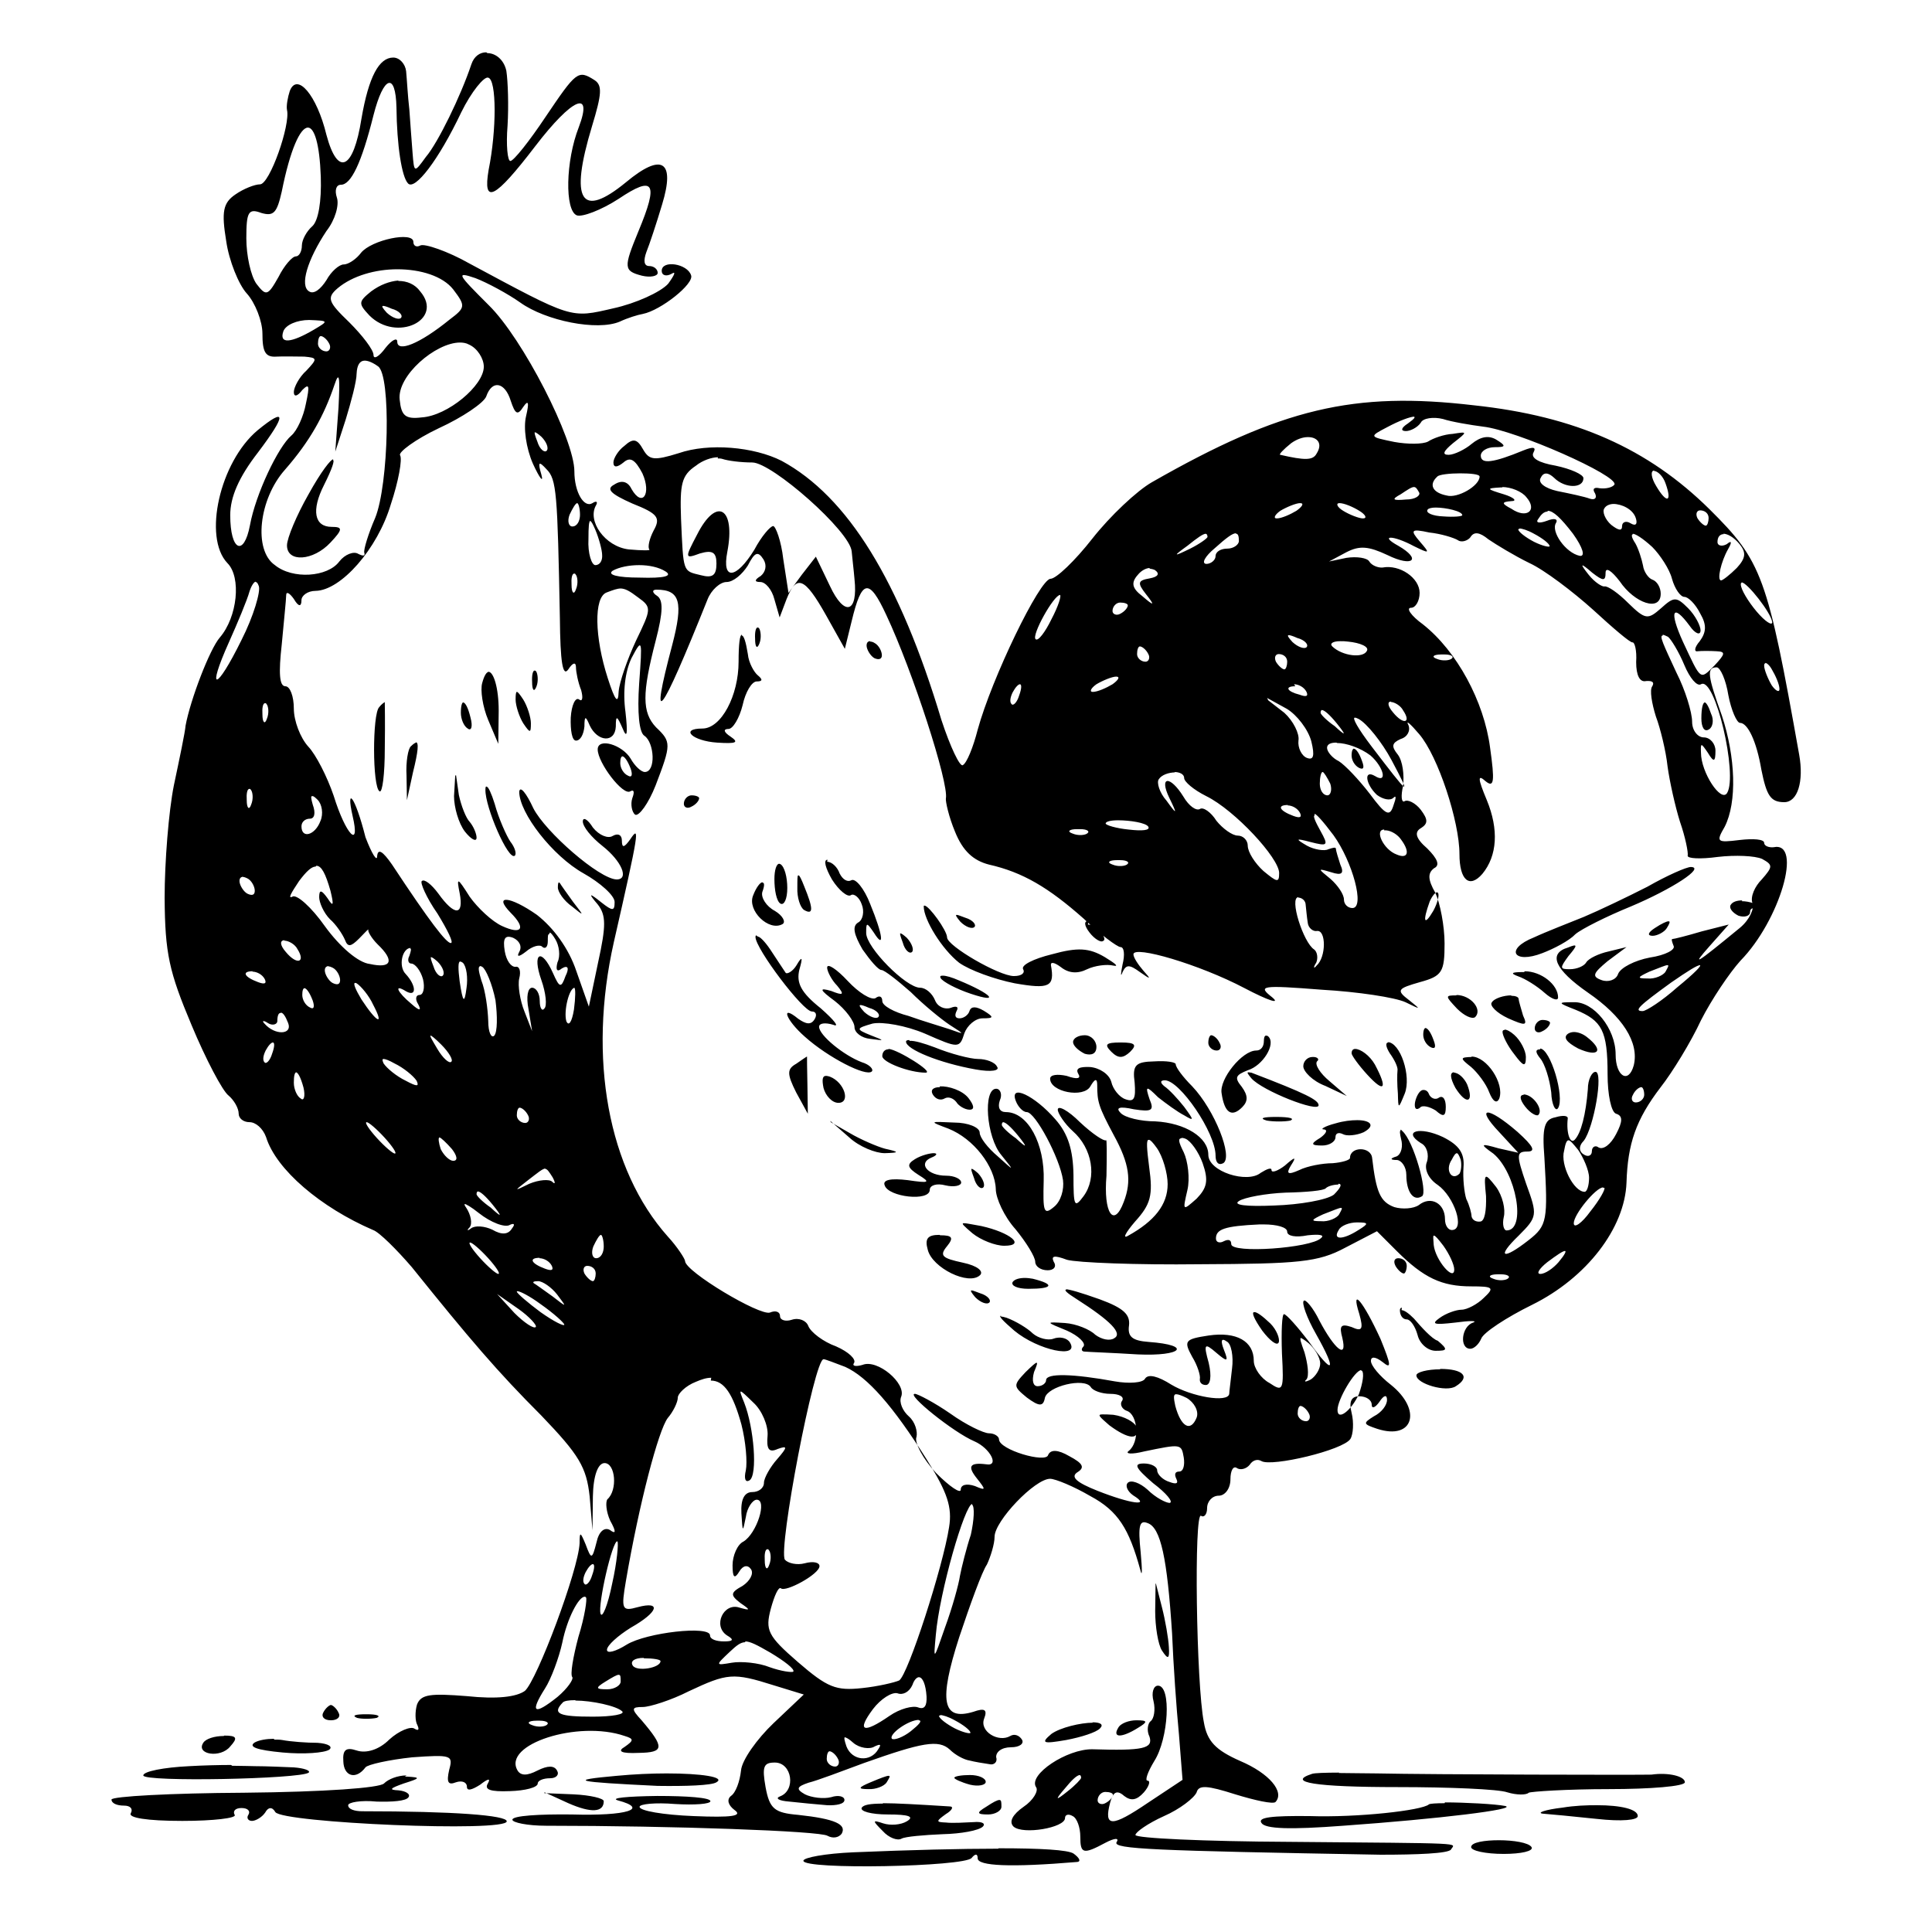 <?xml version="1.0" encoding="UTF-8" standalone="no"?>
<!-- Created with Inkscape (http://www.inkscape.org/) -->
<svg xmlns:dc="http://purl.org/dc/elements/1.1/" xmlns:cc="http://creativecommons.org/ns#" xmlns:rdf="http://www.w3.org/1999/02/22-rdf-syntax-ns#" xmlns:svg="http://www.w3.org/2000/svg" xmlns="http://www.w3.org/2000/svg" version="1.1" width="100%" height="100%" viewBox="0 0 48 48" id="svg2">
<defs id="defs194" />
<path d="m 12.08,1.30 c -0.15,0.00 -0.30,0.09 -0.37,0.30 C 11.45,2.38 10.88,3.55 10.58,3.90 10.29,4.30 10.29,4.30 10.25,3.80 10.23,3.53 10.19,3.03 10.17,2.72 10.13,2.38 10.11,1.97 10.09,1.77 10.07,1.59 9.93,1.43 9.77,1.43 c -0.35,0 -0.61,0.47 -0.79,1.52 C 8.78,4.22 8.39,4.40 8.11,3.35 7.87,2.36 7.38,1.79 7.20,2.26 c -0.05,0.15 -0.09,0.37 -0.07,0.47 0.09,0.37 -0.43,1.85 -0.67,1.85 -0.13,0 -0.41,0.11 -0.61,0.25 -0.31,0.21 -0.35,0.43 -0.23,1.16 0.07,0.49 0.31,1.08 0.51,1.30 0.21,0.23 0.39,0.69 0.39,1.00 0,0.45 0.07,0.59 0.35,0.57 0.17,-0.01 0.49,0 0.69,0 0.33,0.03 0.33,0.05 0.05,0.35 -0.17,0.15 -0.31,0.41 -0.31,0.53 0,0.13 0.09,0.11 0.21,-0.05 C 7.68,9.52 7.70,9.57 7.60,10.03 7.54,10.35 7.38,10.70 7.24,10.82 6.91,11.10 6.35,12.28 6.21,13.05 6.06,13.84 5.72,13.69 5.72,12.80 c 0,-0.45 0.21,-0.94 0.69,-1.56 0.71,-0.94 0.71,-1.14 -0.01,-0.55 -0.94,0.79 -1.36,2.66 -0.75,3.30 0.35,0.35 0.25,1.34 -0.19,1.85 -0.25,0.29 -0.73,1.54 -0.85,2.19 -0.01,0.15 -0.15,0.82 -0.29,1.48 -0.13,0.65 -0.23,1.91 -0.23,2.80 0.01,1.38 0.11,1.83 0.67,3.16 0.35,0.84 0.77,1.64 0.92,1.75 0.13,0.11 0.25,0.31 0.25,0.45 0,0.11 0.11,0.21 0.27,0.21 0.15,0 0.33,0.15 0.41,0.37 0.25,0.81 1.36,1.75 2.66,2.31 0.15,0.05 0.59,0.49 0.96,0.92 1.44,1.79 2.13,2.60 3.22,3.69 0.94,0.98 1.12,1.28 1.20,2.01 l 0.07,0.84 0.01,-0.84 c 0.01,-0.53 0.13,-0.83 0.29,-0.83 0.27,0 0.33,0.67 0.07,0.90 -0.05,0.07 -0.03,0.31 0.07,0.53 0.15,0.27 0.15,0.35 -0.01,0.23 -0.13,-0.07 -0.27,0.03 -0.33,0.31 -0.11,0.43 -0.13,0.43 -0.27,0.05 -0.13,-0.31 -0.15,-0.33 -0.15,-0.03 -0.03,0.67 -1.06,3.41 -1.36,3.67 -0.21,0.15 -0.69,0.21 -1.44,0.13 -0.90,-0.07 -1.14,-0.05 -1.24,0.21 -0.05,0.17 -0.05,0.41 0.01,0.51 0.05,0.11 0.03,0.15 -0.07,0.09 -0.09,-0.07 -0.39,0.05 -0.63,0.27 -0.25,0.25 -0.57,0.35 -0.81,0.27 -0.27,-0.09 -0.35,-0.01 -0.33,0.27 0.01,0.37 0.31,0.47 0.55,0.15 0.05,-0.07 0.59,-0.19 1.16,-0.25 0.98,-0.07 1.02,-0.05 0.92,0.31 -0.07,0.31 -0.03,0.39 0.17,0.31 0.15,-0.05 0.27,-8.3e-5 0.27,0.11 0,0.11 0.11,0.09 0.33,-0.05 0.19,-0.15 0.27,-0.17 0.19,-0.03 -0.09,0.15 0.05,0.21 0.55,0.19 0.37,-0.01 0.69,-0.09 0.69,-0.19 0,-0.07 0.13,-0.13 0.31,-0.13 0.15,0 0.23,-0.09 0.17,-0.19 -0.07,-0.13 -0.23,-0.13 -0.49,0 -0.25,0.13 -0.41,0.13 -0.49,0 -0.39,-0.65 1.50,-1.26 2.66,-0.86 0.23,0.07 0.23,0.11 0,0.27 -0.19,0.11 -0.09,0.17 0.35,0.15 0.63,-0.01 0.65,-0.13 0.07,-0.81 -0.27,-0.29 -0.25,-0.33 0.03,-0.33 0.17,0 0.71,-0.17 1.14,-0.39 0.96,-0.45 1.10,-0.47 2.11,-0.15 l 0.75,0.23 -0.75,0.71 c -0.41,0.39 -0.79,0.92 -0.81,1.18 -0.03,0.27 -0.13,0.55 -0.25,0.63 -0.11,0.09 -0.07,0.23 0.09,0.35 0.21,0.15 -0.07,0.19 -1.02,0.15 -0.75,-0.03 -1.34,-0.13 -1.34,-0.23 0,-0.07 0.39,-0.11 0.88,-0.07 0.49,0.03 0.88,0 0.88,-0.07 0,-0.09 -0.59,-0.13 -1.32,-0.13 -0.75,0.01 -1.18,0.05 -0.98,0.11 0.79,0.21 0.23,0.39 -1.14,0.35 -0.81,-0.01 -1.48,0.03 -1.48,0.13 0,0.07 0.37,0.15 0.84,0.15 3.14,0 6.81,0.13 6.99,0.25 0.13,0.07 0.27,0.05 0.35,-0.05 0.13,-0.23 -0.15,-0.37 -1.08,-0.47 -0.59,-0.05 -0.71,-0.15 -0.81,-0.69 -0.09,-0.51 -0.05,-0.61 0.23,-0.61 0.43,0 0.53,0.69 0.13,0.84 -0.13,0.05 -0.03,0.11 0.23,0.13 0.27,0.03 0.69,0.07 0.94,0.09 0.23,0.01 0.43,-0.03 0.43,-0.13 0,-0.09 -0.15,-0.13 -0.33,-0.07 -0.19,0.05 -0.49,0.01 -0.65,-0.07 -0.23,-0.13 -0.21,-0.19 0.09,-0.29 0.21,-0.05 0.84,-0.29 1.38,-0.49 1.44,-0.51 1.85,-0.59 2.13,-0.33 0.13,0.13 0.35,0.25 0.49,0.27 0.11,0.03 0.35,0.07 0.49,0.09 0.11,0.03 0.21,-0.05 0.17,-0.17 -0.01,-0.13 0.13,-0.25 0.37,-0.25 0.21,0 0.33,-0.09 0.27,-0.19 -0.07,-0.11 -0.19,-0.15 -0.29,-0.09 -0.29,0.17 -0.77,-0.11 -0.65,-0.43 0.09,-0.23 0.01,-0.27 -0.27,-0.17 -0.77,0.23 -0.86,-0.27 -0.35,-1.85 0.27,-0.81 0.57,-1.64 0.69,-1.81 0.09,-0.19 0.19,-0.51 0.19,-0.69 0,-0.39 1.00,-1.44 1.38,-1.44 0.13,0 0.59,0.19 1.00,0.43 0.69,0.37 0.96,0.81 1.24,1.83 0.05,0.21 0.05,0.01 0.01,-0.43 -0.07,-0.67 -0.03,-0.81 0.17,-0.73 0.33,0.11 0.49,0.88 0.61,2.74 0.03,0.75 0.11,1.89 0.17,2.50 l 0.09,1.14 -0.86,0.57 c -0.90,0.61 -1.10,0.61 -0.94,0 0.07,-0.27 0.17,-0.33 0.35,-0.17 0.17,0.13 0.31,0.11 0.49,-0.09 0.13,-0.15 0.17,-0.29 0.09,-0.29 -0.07,0 -1.29e-4,-0.21 0.17,-0.49 0.35,-0.55 0.43,-1.87 0.09,-1.87 -0.11,0 -0.17,0.17 -0.11,0.39 0.05,0.21 0.01,0.43 -0.07,0.49 -0.07,0.05 -0.11,0.23 -0.03,0.39 0.09,0.29 -0.15,0.35 -1.42,0.31 -0.63,-0.01 -1.60,0.63 -1.40,0.94 0.07,0.09 -0.07,0.33 -0.31,0.49 -0.27,0.19 -0.37,0.37 -0.25,0.49 0.23,0.21 1.28,0.03 1.28,-0.21 0,-0.09 0.09,-0.11 0.19,-0.05 0.11,0.05 0.19,0.29 0.19,0.51 0,0.43 0.07,0.45 0.63,0.15 0.21,-0.11 0.35,-0.13 0.27,-0.01 -0.09,0.17 0.92,0.21 6.56,0.31 0.90,0 1.69,-0.03 1.75,-0.13 0.09,-0.17 0.51,-0.15 -4.03,-0.19 -2.09,-0.01 -3.81,-0.09 -3.81,-0.17 0,-0.07 0.31,-0.29 0.71,-0.47 0.39,-0.17 0.75,-0.45 0.81,-0.59 0.05,-0.19 0.27,-0.17 0.96,0.05 0.49,0.15 0.94,0.25 1.00,0.19 0.23,-0.25 -0.15,-0.71 -0.88,-1.02 -0.61,-0.27 -0.82,-0.49 -0.90,-0.96 -0.19,-0.94 -0.25,-5.25 -0.07,-5.13 0.07,0.05 0.15,-0.03 0.15,-0.19 0,-0.17 0.13,-0.31 0.29,-0.31 0.15,0 0.29,-0.17 0.29,-0.41 0,-0.21 0.07,-0.35 0.17,-0.27 0.09,0.05 0.23,0.01 0.31,-0.09 0.07,-0.11 0.19,-0.15 0.29,-0.09 0.25,0.15 2.03,-0.27 2.21,-0.55 0.07,-0.11 0.09,-0.41 0.03,-0.65 -0.07,-0.27 -0.01,-0.41 0.19,-0.41 0.17,0 0.31,0.09 0.31,0.21 0,0.11 0.09,0.07 0.19,-0.07 0.11,-0.17 0.19,-0.19 0.19,-0.05 0,0.13 -0.13,0.31 -0.33,0.41 -0.27,0.17 -0.27,0.19 0.09,0.31 0.90,0.29 1.12,-0.47 0.33,-1.10 -0.27,-0.21 -0.49,-0.47 -0.49,-0.59 0,-0.11 0.11,-0.11 0.29,0.03 0.23,0.19 0.21,0.07 -0.05,-0.57 -0.43,-0.94 -0.75,-1.32 -0.53,-0.63 0.11,0.39 0.07,0.45 -0.19,0.33 -0.27,-0.09 -0.31,-0.03 -0.23,0.27 0.13,0.55 -0.19,0.29 -0.57,-0.43 -0.15,-0.31 -0.35,-0.55 -0.39,-0.49 -0.05,0.05 0.07,0.41 0.31,0.83 0.53,0.94 0.43,1.04 -0.19,0.17 -0.27,-0.35 -0.55,-0.67 -0.61,-0.67 -0.05,0 -0.07,0.43 -0.05,0.98 0.05,0.92 0.03,0.96 -0.31,0.73 -0.21,-0.11 -0.39,-0.37 -0.39,-0.55 0,-0.49 -0.43,-0.73 -1.12,-0.63 -0.59,0.09 -0.63,0.13 -0.41,0.53 0.13,0.21 0.21,0.47 0.19,0.55 -0.01,0.09 0.05,0.15 0.15,0.15 0.11,0 0.15,-0.21 0.07,-0.55 -0.13,-0.47 -0.11,-0.51 0.19,-0.25 0.27,0.23 0.31,0.23 0.19,-0.07 -0.09,-0.23 -0.07,-0.31 0.07,-0.21 0.11,0.05 0.17,0.37 0.13,0.67 -0.03,0.29 -0.07,0.57 -0.07,0.63 -0.03,0.23 -0.94,0.07 -1.44,-0.23 -0.33,-0.21 -0.57,-0.27 -0.65,-0.15 -0.05,0.11 -0.41,0.13 -0.75,0.07 -1.04,-0.19 -1.71,-0.21 -1.71,-0.03 0,0.07 -0.09,0.15 -0.21,0.15 -0.11,0 -0.15,-0.13 -0.09,-0.35 0.13,-0.31 0.11,-0.31 -0.21,0 -0.31,0.33 -0.31,0.35 0.03,0.63 0.31,0.23 0.41,0.23 0.45,0.01 0.07,-0.29 0.98,-0.51 1.14,-0.27 0.05,0.09 0.27,0.17 0.49,0.17 0.21,0 0.35,0.07 0.29,0.17 -0.07,0.09 -8.3e-5,0.21 0.11,0.25 0.29,0.09 0.33,0.79 0.05,1.00 -0.09,0.07 0.07,0.09 0.39,0.01 0.92,-0.19 0.92,-0.19 0.98,0.15 0.03,0.19 -0.01,0.35 -0.11,0.35 -0.11,0 -0.13,0.07 -0.07,0.19 0.05,0.11 -0.01,0.13 -0.17,0.07 -0.17,-0.05 -0.31,-0.19 -0.31,-0.29 0,-0.09 -0.15,-0.17 -0.33,-0.17 -0.27,0 -0.21,0.11 0.23,0.49 0.33,0.25 0.51,0.47 0.41,0.49 -0.09,0 -0.35,-0.13 -0.55,-0.33 -0.19,-0.17 -0.41,-0.25 -0.49,-0.17 -0.07,0.07 -0.01,0.21 0.13,0.31 0.47,0.29 -0.07,0.21 -0.88,-0.11 -0.53,-0.21 -0.69,-0.35 -0.49,-0.47 0.17,-0.11 0.13,-0.21 -0.21,-0.39 -0.29,-0.17 -0.47,-0.17 -0.53,-0.03 -0.05,0.21 -1.22,-0.13 -1.22,-0.39 0,-0.07 -0.11,-0.15 -0.25,-0.15 -0.13,0 -0.57,-0.21 -0.96,-0.49 -0.39,-0.27 -0.81,-0.49 -0.88,-0.49 -0.23,0 0.96,0.96 1.48,1.18 0.39,0.17 0.63,0.63 0.29,0.57 -0.41,-0.05 -0.47,0.05 -0.23,0.35 0.23,0.29 0.23,0.31 -0.05,0.19 -0.21,-0.07 -0.35,-0.03 -0.35,0.09 0,0.11 -0.27,-0.07 -0.61,-0.41 -0.33,-0.35 -0.55,-0.77 -0.49,-0.90 0.03,-0.13 -0.03,-0.37 -0.19,-0.51 -0.15,-0.13 -0.25,-0.35 -0.19,-0.49 0.13,-0.33 -0.59,-0.94 -0.96,-0.79 -0.17,0.05 -0.27,0.03 -0.21,-0.05 0.05,-0.09 -0.13,-0.27 -0.45,-0.41 -0.31,-0.11 -0.63,-0.35 -0.69,-0.51 -0.05,-0.13 -0.23,-0.21 -0.41,-0.15 -0.15,0.05 -0.29,0.01 -0.29,-0.09 0,-0.11 -0.11,-0.15 -0.25,-0.09 -0.25,0.09 -2.11,-1.02 -2.11,-1.28 0,-0.05 -0.19,-0.35 -0.43,-0.61 -1.48,-1.66 -1.99,-4.42 -1.34,-7.31 0.63,-2.76 0.65,-2.92 0.41,-2.56 -0.15,0.21 -0.21,0.23 -0.21,0.03 0,-0.13 -0.09,-0.19 -0.23,-0.11 -0.11,0.07 -0.33,-0.01 -0.49,-0.21 -0.13,-0.21 -0.25,-0.27 -0.25,-0.15 0,0.13 0.21,0.39 0.49,0.61 0.47,0.37 0.67,0.83 0.35,0.83 -0.43,-0.01 -1.77,-1.18 -2.07,-1.77 -0.17,-0.37 -0.33,-0.57 -0.35,-0.41 0,0.53 0.83,1.60 1.60,2.03 0.41,0.23 0.77,0.55 0.77,0.71 0,0.23 -0.05,0.23 -0.33,0.01 -0.31,-0.25 -0.33,-0.23 -0.09,0.05 0.21,0.27 0.21,0.53 0.01,1.44 l -0.23,1.10 -0.31,-0.88 c -0.19,-0.57 -0.57,-1.08 -0.98,-1.40 -0.67,-0.47 -1.10,-0.51 -0.65,-0.05 0.39,0.39 0.27,0.55 -0.21,0.33 -0.25,-0.11 -0.61,-0.45 -0.81,-0.73 -0.31,-0.49 -0.33,-0.49 -0.25,-0.09 0.11,0.57 -0.13,0.57 -0.53,0.01 -0.17,-0.23 -0.35,-0.37 -0.41,-0.31 -0.05,0.03 0.11,0.41 0.39,0.81 0.25,0.41 0.41,0.73 0.33,0.73 -0.11,0 -0.51,-0.51 -1.46,-1.95 -0.23,-0.33 -0.35,-0.41 -0.37,-0.21 0,0.15 -0.13,-0.05 -0.29,-0.47 C 8.82,19.77 8.59,19.52 8.76,20.27 8.96,21.12 8.59,20.74 8.29,19.77 8.13,19.30 7.85,18.75 7.66,18.55 7.46,18.33 7.30,17.91 7.30,17.60 c 0,-0.29 -0.09,-0.55 -0.21,-0.55 -0.15,0 -0.17,-0.33 -0.09,-1.04 0.05,-0.55 0.11,-1.12 0.11,-1.22 0,-0.11 0.09,-0.05 0.19,0.09 0.11,0.19 0.19,0.21 0.19,0.03 0,-0.11 0.15,-0.23 0.35,-0.23 0.63,-0.01 1.54,-1.04 1.87,-2.15 0.19,-0.57 0.29,-1.12 0.23,-1.22 -0.05,-0.07 0.37,-0.39 0.96,-0.67 0.59,-0.27 1.12,-0.63 1.18,-0.79 0.15,-0.43 0.47,-0.35 0.61,0.11 0.11,0.33 0.17,0.37 0.31,0.15 0.13,-0.19 0.15,-0.11 0.07,0.23 -0.07,0.29 -1.21e-4,0.79 0.17,1.18 0.17,0.37 0.27,0.49 0.21,0.27 -0.09,-0.31 -0.07,-0.35 0.13,-0.13 0.25,0.25 0.27,0.59 0.33,3.69 0.01,1.10 0.07,1.48 0.21,1.28 0.11,-0.17 0.19,-0.19 0.19,-0.05 0,0.11 0.05,0.37 0.13,0.57 0.05,0.19 0.03,0.29 -0.05,0.23 -0.09,-0.07 -0.19,0.13 -0.21,0.45 -0.01,0.31 0.03,0.57 0.13,0.57 0.11,0 0.19,-0.15 0.21,-0.35 0,-0.27 0.03,-0.27 0.13,-0.03 0.19,0.41 0.63,0.45 0.65,0.03 0,-0.29 0.03,-0.27 0.17,0.05 0.11,0.27 0.13,0.13 0.07,-0.41 -0.07,-0.51 -0.01,-1.00 0.15,-1.34 0.27,-0.51 0.27,-0.47 0.19,0.63 -0.05,0.73 0,1.22 0.13,1.30 0.25,0.17 0.29,0.90 0.01,0.90 -0.09,0 -0.25,-0.15 -0.35,-0.33 -0.21,-0.35 -0.82,-0.53 -0.82,-0.23 0,0.33 0.63,1.16 0.81,1.04 0.09,-0.05 0.11,0.01 0.05,0.17 -0.05,0.15 -0.01,0.35 0.07,0.41 0.09,0.05 0.33,-0.27 0.51,-0.73 0.39,-1.02 0.39,-1.08 0.01,-1.44 -0.35,-0.37 -0.35,-0.84 -0.01,-2.15 0.19,-0.73 0.19,-1.02 0.03,-1.12 -0.11,-0.07 -0.13,-0.15 -0.01,-0.15 0.59,0 0.67,0.31 0.39,1.38 -0.57,2.15 -0.31,1.83 0.88,-1.14 0.09,-0.23 0.31,-0.43 0.47,-0.43 0.17,0 0.39,-0.19 0.53,-0.41 0.17,-0.33 0.25,-0.37 0.39,-0.15 0.09,0.15 0.05,0.31 -0.07,0.41 -0.15,0.09 -0.17,0.15 -0.01,0.15 0.13,0 0.29,0.19 0.35,0.43 l 0.13,0.45 0.17,-0.45 c 0.25,-0.63 0.45,-0.55 0.98,0.39 l 0.47,0.84 0.17,-0.69 c 0.25,-1.04 0.43,-1.08 0.86,-0.15 0.65,1.38 1.56,4.18 1.48,4.56 -0.01,0.07 0.07,0.45 0.23,0.83 0.19,0.47 0.45,0.71 0.84,0.81 0.84,0.19 1.48,0.57 2.35,1.34 0.41,0.39 0.84,0.71 0.92,0.71 0.09,0 0.11,0.19 0.05,0.43 -0.05,0.25 -0.05,0.33 0,0.19 0.09,-0.19 0.17,-0.19 0.43,0 0.27,0.19 0.29,0.19 0.09,-0.03 -0.13,-0.15 -0.25,-0.33 -0.25,-0.41 0,-0.23 1.64,0.25 2.76,0.84 0.59,0.31 0.90,0.41 0.69,0.23 -0.37,-0.29 -0.29,-0.31 1.24,-0.19 0.88,0.05 1.81,0.19 2.07,0.31 0.39,0.19 0.39,0.19 0.09,-0.05 -0.33,-0.25 -0.29,-0.29 0.27,-0.45 0.55,-0.15 0.61,-0.25 0.61,-0.96 0,-0.43 -0.11,-1.00 -0.23,-1.26 -0.19,-0.33 -0.19,-0.49 -0.03,-0.61 0.15,-0.07 0.09,-0.23 -0.17,-0.49 -0.29,-0.25 -0.33,-0.41 -0.15,-0.51 0.17,-0.11 0.17,-0.21 -0.01,-0.45 -0.13,-0.17 -0.33,-0.27 -0.41,-0.21 -0.07,0.03 -0.09,-0.13 -0.03,-0.39 0.03,-0.27 -0.01,-0.61 -0.13,-0.77 -0.17,-0.21 -0.15,-0.29 0.07,-0.39 0.17,-0.05 0.25,-0.21 0.19,-0.35 -0.07,-0.13 0.05,-0.03 0.27,0.23 0.47,0.55 1.00,2.17 1.00,2.98 0,0.65 0.25,0.86 0.57,0.49 0.37,-0.45 0.41,-1.10 0.11,-1.83 -0.23,-0.55 -0.23,-0.65 -0.03,-0.47 0.21,0.17 0.23,0.01 0.11,-0.84 -0.15,-1.14 -0.82,-2.39 -1.67,-3.06 -0.29,-0.21 -0.43,-0.41 -0.29,-0.41 0.11,0 0.21,-0.17 0.21,-0.37 0,-0.37 -0.49,-0.71 -0.92,-0.63 -0.11,0.01 -0.27,-0.05 -0.33,-0.15 -0.05,-0.09 -0.31,-0.13 -0.57,-0.09 l -0.43,0.09 0.43,-0.23 c 0.33,-0.17 0.55,-0.15 1.02,0.07 0.63,0.31 0.86,0.11 0.27,-0.23 -0.49,-0.27 -0.13,-0.27 0.39,0.01 0.39,0.19 0.41,0.19 0.15,-0.11 -0.25,-0.29 -0.23,-0.33 0.23,-0.23 0.29,0.03 0.61,0.13 0.71,0.19 0.09,0.07 0.25,0.01 0.31,-0.07 0.09,-0.15 0.23,-0.13 0.45,0.05 0.19,0.13 0.65,0.41 1.02,0.59 0.37,0.17 1.08,0.71 1.58,1.16 0.49,0.45 0.92,0.82 0.98,0.81 0.05,-0.01 0.11,0.19 0.09,0.49 0,0.33 0.09,0.51 0.25,0.47 0.15,-0.01 0.21,0.03 0.15,0.13 -0.07,0.09 -0.01,0.43 0.09,0.75 0.11,0.29 0.25,0.86 0.29,1.24 0.05,0.37 0.19,1.00 0.31,1.38 0.13,0.37 0.21,0.77 0.19,0.84 -0.01,0.07 0.31,0.09 0.75,0.03 0.43,-0.05 0.92,-0.03 1.10,0.05 0.27,0.15 0.27,0.19 -0.01,0.51 -0.17,0.17 -0.29,0.43 -0.23,0.59 0.05,0.13 -0.07,0.41 -0.31,0.61 -1.12,0.92 -1.22,0.98 -0.75,0.45 l 0.47,-0.53 -0.67,0.17 c -0.37,0.11 -0.69,0.19 -0.73,0.19 -0.03,0 -0.01,0.07 0.03,0.17 0.05,0.09 -0.19,0.23 -0.59,0.29 -0.37,0.07 -0.73,0.25 -0.79,0.41 -0.05,0.15 -0.25,0.21 -0.41,0.15 -0.25,-0.09 -0.21,-0.17 0.15,-0.47 l 0.47,-0.35 -0.45,0.11 c -0.23,0.05 -0.49,0.17 -0.55,0.27 -0.05,0.09 -0.23,0.17 -0.41,0.17 -0.25,0 -0.25,-0.03 -0.03,-0.33 0.23,-0.27 0.23,-0.31 -0.01,-0.21 -0.51,0.15 -0.33,0.55 0.49,1.12 0.86,0.59 1.28,1.24 1.14,1.81 -0.13,0.47 -0.45,0.27 -0.45,-0.27 0,-0.65 -0.55,-1.32 -1.04,-1.30 -0.41,0 -0.41,0.01 0.05,0.19 0.65,0.27 0.79,0.51 0.79,1.60 0,0.51 0.09,0.94 0.21,0.98 0.17,0.05 0.17,0.19 0,0.51 -0.13,0.25 -0.31,0.39 -0.43,0.33 -0.09,-0.07 -0.17,-0.01 -0.17,0.09 0,0.11 -0.09,0.15 -0.19,0.09 -0.13,-0.07 -0.15,-0.21 -0.01,-0.35 0.25,-0.33 0.49,-1.71 0.29,-1.71 -0.09,0 -0.19,0.19 -0.19,0.43 -0.05,0.63 -0.17,1.10 -0.33,1.26 -0.11,0.11 -0.21,-0.17 -0.17,-0.53 0.01,-0.07 -0.11,-0.09 -0.31,-0.03 -0.27,0.05 -0.33,0.25 -0.27,1.00 0.09,1.56 0.07,1.69 -0.39,2.05 -0.65,0.51 -0.81,0.43 -0.25,-0.11 0.47,-0.47 0.47,-0.51 0.19,-1.28 -0.25,-0.73 -0.25,-0.81 0.03,-0.81 0.21,0 0.15,-0.13 -0.25,-0.49 -0.75,-0.65 -1.06,-0.63 -0.45,0.01 l 0.47,0.51 -0.49,-0.11 c -0.45,-0.13 -0.47,-0.11 -0.13,0.13 0.57,0.47 0.83,1.91 0.33,1.91 -0.07,0 -0.11,-0.15 -0.07,-0.33 0.05,-0.19 -0.03,-0.53 -0.19,-0.75 -0.29,-0.37 -0.31,-0.37 -0.25,0.23 0.01,0.35 -0.03,0.63 -0.15,0.63 -0.09,0.01 -0.19,-0.03 -0.21,-0.13 0,-0.07 -0.05,-0.27 -0.13,-0.43 -0.05,-0.15 -0.09,-0.51 -0.07,-0.79 0.03,-0.35 -0.11,-0.55 -0.51,-0.75 -0.57,-0.27 -1.02,-0.15 -0.55,0.15 0.15,0.07 0.21,0.29 0.15,0.47 -0.07,0.17 0.03,0.41 0.27,0.57 0.41,0.29 0.69,1.12 0.35,1.12 -0.09,0 -0.17,-0.11 -0.17,-0.27 0,-0.39 -0.35,-0.59 -0.65,-0.35 -0.13,0.09 -0.41,0.11 -0.61,0.05 -0.35,-0.13 -0.45,-0.37 -0.55,-1.22 -0.03,-0.29 -0.55,-0.29 -0.55,0 0,0.05 -0.19,0.11 -0.43,0.13 -0.25,0 -0.63,0.07 -0.83,0.17 -0.29,0.13 -0.33,0.09 -0.21,-0.11 0.15,-0.23 0.11,-0.23 -0.15,0 -0.17,0.13 -0.33,0.19 -0.33,0.11 0,-0.07 -0.11,-0.03 -0.27,0.07 -0.33,0.27 -1.30,-0.03 -1.30,-0.45 0,-0.43 -0.57,-0.79 -1.32,-0.83 -0.35,0 -0.75,-0.09 -0.86,-0.21 -0.13,-0.13 -0.03,-0.17 0.33,-0.09 0.45,0.07 0.51,0.03 0.39,-0.25 -0.11,-0.33 -0.09,-0.35 0.21,-0.05 0.19,0.15 0.49,0.37 0.65,0.45 0.25,0.15 0.25,0.13 0,-0.21 -0.15,-0.19 -0.37,-0.43 -0.49,-0.51 -0.11,-0.09 -0.11,-0.15 0.01,-0.15 0.37,0 1.26,1.30 1.26,1.87 0,0.17 0.07,0.25 0.19,0.19 0.25,-0.15 -0.21,-1.32 -0.77,-1.91 -0.23,-0.23 -0.41,-0.47 -0.41,-0.55 0,-0.05 -0.23,-0.09 -0.53,-0.07 -0.47,0.01 -0.55,0.09 -0.49,0.53 0.03,0.39 -0.01,0.49 -0.23,0.41 -0.15,-0.05 -0.31,-0.25 -0.35,-0.43 -0.05,-0.19 -0.29,-0.35 -0.53,-0.37 -0.25,-0.01 -0.37,0.03 -0.29,0.17 0.07,0.11 -0.01,0.15 -0.29,0.05 -0.23,-0.05 -0.41,-0.03 -0.41,0.07 0,0.33 0.83,0.49 1.00,0.19 0.11,-0.19 0.17,-0.21 0.17,-0.03 0,0.41 0.03,0.53 0.41,1.24 0.39,0.71 0.45,1.14 0.25,1.66 -0.25,0.67 -0.51,0.27 -0.43,-0.65 0.01,-0.53 0.01,-0.92 -0.01,-0.88 -0.05,0.03 -0.33,-0.15 -0.65,-0.45 -0.29,-0.29 -0.55,-0.43 -0.55,-0.31 0,0.09 0.17,0.35 0.37,0.53 0.49,0.43 0.61,1.16 0.27,1.62 -0.23,0.31 -0.25,0.25 -0.25,-0.53 -0.01,-0.61 -0.13,-1.02 -0.45,-1.38 -0.51,-0.59 -1.16,-0.90 -0.98,-0.45 0.05,0.13 0.17,0.27 0.27,0.27 0.21,0 0.82,1.14 0.90,1.69 0.03,0.23 -0.05,0.53 -0.23,0.67 -0.25,0.21 -0.27,0.11 -0.25,-0.65 0.03,-0.92 -0.39,-1.71 -0.94,-1.71 -0.15,0 -0.21,-0.11 -0.15,-0.29 0.07,-0.15 0.01,-0.29 -0.09,-0.29 -0.33,0 -0.25,1.20 0.13,1.65 0.33,0.41 0.33,0.41 -0.09,0.03 -0.25,-0.21 -0.45,-0.47 -0.45,-0.59 0,-0.13 -0.29,-0.25 -0.63,-0.25 -0.63,-0.03 -0.63,-0.03 -0.15,0.15 0.63,0.25 1.16,0.94 1.18,1.50 0,0.23 0.21,0.69 0.49,1.00 0.27,0.33 0.49,0.69 0.49,0.81 0,0.11 0.13,0.21 0.31,0.21 0.15,0 0.23,-0.09 0.15,-0.21 -0.07,-0.15 0.01,-0.17 0.33,-0.05 0.25,0.07 1.73,0.13 3.30,0.11 2.45,-0.01 2.94,-0.05 3.61,-0.41 l 0.79,-0.41 0.49,0.49 c 0.67,0.67 1.12,0.88 1.85,0.88 0.55,0 0.59,0.03 0.31,0.29 -0.15,0.15 -0.41,0.29 -0.55,0.29 -0.13,0 -0.39,0.09 -0.55,0.21 -0.21,0.15 -0.13,0.17 0.39,0.11 0.37,-0.05 0.57,-0.05 0.45,0 -0.29,0.09 -0.35,0.65 -0.07,0.65 0.09,0 0.21,-0.11 0.27,-0.25 0.05,-0.15 0.63,-0.53 1.26,-0.84 1.36,-0.67 2.31,-1.91 2.35,-3.04 0.03,-0.96 0.23,-1.56 0.85,-2.37 0.29,-0.37 0.75,-1.12 1.00,-1.66 0.27,-0.53 0.71,-1.18 0.98,-1.48 0.98,-1.00 1.56,-2.98 0.82,-2.82 -0.11,0.01 -0.23,-0.03 -0.23,-0.11 0,-0.09 -0.27,-0.11 -0.61,-0.07 -0.57,0.07 -0.59,0.05 -0.37,-0.33 0.31,-0.61 0.27,-1.73 -0.07,-2.76 -0.35,-0.98 -0.39,-1.20 -0.13,-1.20 0.09,0 0.23,0.31 0.29,0.69 0.07,0.37 0.21,0.69 0.29,0.69 0.19,0 0.41,0.45 0.53,1.16 0.13,0.65 0.23,0.81 0.57,0.81 0.33,0 0.49,-0.51 0.37,-1.18 -0.79,-4.44 -0.92,-4.80 -2.23,-6.10 -1.52,-1.50 -3.32,-2.31 -5.85,-2.58 -2.98,-0.35 -4.78,0.07 -8.00,1.91 -0.37,0.21 -1.04,0.84 -1.48,1.40 -0.43,0.55 -0.90,1.00 -1.04,1.00 -0.27,0.01 -1.46,2.47 -1.81,3.75 -0.11,0.43 -0.27,0.83 -0.37,0.88 -0.07,0.05 -0.31,-0.45 -0.53,-1.12 -1.04,-3.47 -2.33,-5.55 -3.97,-6.44 -0.69,-0.35 -1.81,-0.45 -2.56,-0.19 -0.61,0.19 -0.73,0.17 -0.88,-0.09 -0.15,-0.27 -0.25,-0.29 -0.47,-0.09 -0.15,0.11 -0.27,0.31 -0.27,0.41 0,0.13 0.09,0.13 0.25,0 0.17,-0.15 0.29,-0.07 0.47,0.27 0.23,0.51 0,0.86 -0.27,0.39 -0.09,-0.19 -0.25,-0.23 -0.43,-0.11 -0.21,0.11 -0.09,0.23 0.45,0.47 0.63,0.25 0.71,0.35 0.53,0.67 -0.11,0.21 -0.15,0.41 -0.11,0.47 0.05,0.03 -0.17,0.03 -0.51,0 -0.59,-0.07 -1.04,-0.71 -0.81,-1.10 0.05,-0.09 1.51e-4,-0.11 -0.09,-0.05 -0.21,0.13 -0.45,-0.27 -0.45,-0.79 0,-0.79 -1.28,-3.30 -2.13,-4.13 -0.77,-0.77 -0.83,-0.84 -0.33,-0.67 0.29,0.11 0.81,0.39 1.12,0.61 0.63,0.45 1.91,0.71 2.47,0.47 0.19,-0.09 0.45,-0.17 0.57,-0.19 0.45,-0.09 1.28,-0.75 1.20,-0.96 -0.09,-0.29 -0.73,-0.39 -0.73,-0.11 0,0.11 0.11,0.15 0.25,0.07 0.11,-0.07 0.07,0.03 -0.09,0.25 -0.19,0.21 -0.81,0.49 -1.36,0.61 -1.08,0.25 -1.00,0.27 -3.59,-1.12 C 11.14,6.25 10.54,6.04 10.44,6.10 c -0.09,0.05 -0.17,0.01 -0.17,-0.09 0,-0.27 -1.04,-0.05 -1.30,0.27 -0.11,0.15 -0.31,0.29 -0.43,0.29 -0.11,0 -0.31,0.17 -0.43,0.39 C 7.97,7.18 7.80,7.32 7.68,7.24 7.44,7.10 7.64,6.45 8.11,5.74 8.33,5.46 8.43,5.09 8.37,4.91 8.31,4.73 8.35,4.59 8.47,4.59 c 0.25,0 0.51,-0.53 0.81,-1.73 0.25,-0.98 0.55,-1.08 0.57,-0.19 0.01,0.94 0.13,1.73 0.29,1.89 0.17,0.17 0.75,-0.57 1.32,-1.77 0.25,-0.51 0.57,-0.90 0.67,-0.86 0.21,0.05 0.21,1.30 0.01,2.29 -0.15,0.88 0.15,0.73 1.16,-0.59 0.92,-1.20 1.44,-1.42 1.08,-0.47 -0.33,0.84 -0.35,2.07 -0.05,2.19 0.13,0.05 0.61,-0.13 1.04,-0.41 0.88,-0.59 1.00,-0.41 0.49,0.81 -0.37,0.90 -0.37,0.98 0.09,1.10 0.21,0.05 0.39,0.01 0.39,-0.07 0,-0.09 -0.09,-0.17 -0.21,-0.17 -0.13,0 -0.15,-0.13 -0.07,-0.35 0.07,-0.17 0.25,-0.71 0.39,-1.18 0.33,-1.08 8.4e-5,-1.30 -0.90,-0.55 C 14.44,5.44 14.14,5.01 14.71,3.13 14.95,2.34 14.97,2.12 14.77,1.99 14.36,1.73 14.32,1.77 13.55,2.91 13.15,3.51 12.76,4.00 12.68,4.00 c -0.07,0 -0.11,-0.39 -0.07,-0.88 0.03,-0.49 0.01,-1.10 -0.03,-1.36 -0.06,-0.28 -0.27,-0.44 -0.47,-0.44 z M 7.65,3.17 c 0.16,0.00 0.29,0.40 0.32,1.22 C 7.99,5.01 7.91,5.48 7.76,5.62 7.62,5.74 7.50,5.96 7.50,6.10 c 0,0.15 -0.07,0.27 -0.15,0.27 -0.09,0 -0.29,0.23 -0.43,0.51 C 6.65,7.36 6.61,7.36 6.37,7.05 6.23,6.85 6.12,6.35 6.12,5.92 c 0,-0.65 0.05,-0.75 0.37,-0.63 0.31,0.09 0.39,1.37e-4 0.51,-0.53 C 7.21,3.71 7.46,3.17 7.65,3.17 z m 2.22,3.52 c 0.58,-3.25e-4 1.13,0.17 1.39,0.50 0.31,0.41 0.31,0.45 -0.09,0.75 -0.75,0.61 -1.30,0.82 -1.30,0.55 0,-0.11 -0.13,-0.05 -0.29,0.15 C 9.42,8.86 9.28,8.94 9.28,8.82 9.28,8.69 9.00,8.33 8.68,8.01 8.15,7.50 8.11,7.40 8.39,7.16 8.76,6.85 9.33,6.69 9.87,6.69 z m 0.02,0.28 C 9.68,6.99 9.45,7.07 9.22,7.24 8.90,7.50 8.90,7.54 9.18,7.84 9.85,8.51 11.04,7.95 10.44,7.24 10.31,7.06 10.11,6.98 9.90,6.98 z M 9.52,7.60 c 0.03,-1.43e-4 0.10,0.02 0.21,0.07 0.19,0.05 0.29,0.17 0.23,0.23 -0.05,0.05 -0.21,0 -0.35,-0.13 C 9.51,7.66 9.47,7.60 9.52,7.60 z M 7.68,7.95 C 8.17,7.97 8.17,7.97 7.80,8.19 7.22,8.53 6.93,8.55 7.04,8.23 7.10,8.07 7.38,7.95 7.68,7.95 z M 7.97,8.35 c 0.05,0 0.15,0.07 0.21,0.19 0.05,0.09 0.01,0.19 -0.07,0.19 -0.11,0 -0.21,-0.09 -0.21,-0.19 0,-0.11 0.03,-0.19 0.07,-0.19 z m 3.45,0.16 c 0.08,7.6e-5 0.16,0.01 0.23,0.05 0.21,0.09 0.37,0.35 0.37,0.55 0,0.47 -0.90,1.22 -1.54,1.26 C 10.07,10.42 9.97,10.33 9.93,9.93 9.86,9.34 10.82,8.51 11.43,8.51 z M 9.06,8.96 c 0.08,-0.00 0.19,0.04 0.33,0.14 0.33,0.21 0.27,2.94 -0.07,3.77 -0.17,0.39 -0.29,0.79 -0.27,0.86 0.03,0.09 -0.03,0.09 -0.15,0.03 -0.11,-0.07 -0.33,0.01 -0.47,0.19 -0.29,0.39 -1.16,0.45 -1.60,0.09 C 6.29,13.67 6.43,12.40 7.08,11.67 7.70,10.96 8.05,10.33 8.31,9.56 8.43,9.20 8.45,9.36 8.41,10.13 L 8.33,11.22 8.59,10.42 C 8.72,9.99 8.86,9.48 8.86,9.28 8.87,9.07 8.94,8.96 9.06,8.96 z M 35.10,10.35 c 0.08,-0.00 0.06,0.04 -0.12,0.17 -0.17,0.11 -0.19,0.19 -0.05,0.19 0.11,0 0.29,-0.09 0.37,-0.21 0.05,-0.11 0.31,-0.15 0.55,-0.09 0.21,0.07 0.69,0.15 1.00,0.19 0.81,0.09 3.37,1.22 3.26,1.44 -0.05,0.07 -0.21,0.11 -0.37,0.09 -0.13,-0.03 -0.19,0.01 -0.11,0.13 0.05,0.11 0,0.17 -0.13,0.13 -0.13,-0.05 -0.51,-0.13 -0.81,-0.19 -0.31,-0.07 -0.49,-0.21 -0.41,-0.33 0.07,-0.15 0.19,-0.13 0.33,0 0.27,0.27 0.73,0.27 0.73,0.01 0,-0.09 -0.31,-0.23 -0.69,-0.31 -0.41,-0.07 -0.63,-0.19 -0.55,-0.33 0.07,-0.13 9.8e-5,-0.15 -0.25,-0.05 -0.75,0.31 -1.06,0.35 -1.06,0.13 0,-0.11 0.15,-0.21 0.35,-0.21 0.27,0 0.29,-0.03 0.03,-0.19 -0.19,-0.11 -0.39,-0.07 -0.61,0.11 -0.15,0.13 -0.43,0.27 -0.57,0.27 -0.17,0 -0.13,-0.09 0.11,-0.29 0.37,-0.29 0.37,-0.29 -0.01,-0.23 -0.21,0.01 -0.49,0.11 -0.61,0.19 -0.13,0.07 -0.51,0.07 -0.84,0.01 -0.63,-0.13 -0.63,-0.13 -0.17,-0.37 0.30,-0.16 0.57,-0.26 0.68,-0.26 z m -21.81,0.39 c 0.02,-0.00 0.07,0.03 0.16,0.11 0.13,0.13 0.19,0.29 0.13,0.35 -0.05,0.05 -0.17,-0.03 -0.23,-0.23 -0.06,-0.15 -0.08,-0.23 -0.06,-0.23 z M 32.50,10.86 c 0.23,-0.00 0.37,0.16 0.21,0.41 -0.09,0.17 -0.29,0.17 -0.90,0.03 -0.05,0 0.07,-0.13 0.27,-0.29 0.14,-0.10 0.29,-0.15 0.41,-0.15 z m -14.67,0.53 c 0.04,1.44e-4 0.08,0.00 0.11,0.01 0.15,0.05 0.47,0.09 0.75,0.09 0.49,0 2.43,1.71 2.47,2.21 0.01,0.13 0.05,0.45 0.07,0.69 0.09,0.84 -0.25,0.94 -0.61,0.17 l -0.35,-0.73 -0.35,0.45 -0.33,0.45 -0.13,-0.84 c -0.05,-0.45 -0.19,-0.82 -0.25,-0.82 -0.07,0 -0.29,0.25 -0.47,0.59 -0.45,0.73 -0.81,0.77 -0.67,0.05 0.21,-1.10 -0.27,-1.38 -0.75,-0.43 -0.31,0.59 -0.31,0.61 0.07,0.47 0.31,-0.09 0.41,-0.03 0.41,0.25 0,0.29 -0.09,0.37 -0.39,0.29 -0.45,-0.11 -0.43,-0.05 -0.49,-1.40 -0.03,-0.86 0.01,-1.08 0.37,-1.32 0.16,-0.13 0.39,-0.21 0.55,-0.21 z m -9.55,0.02 c -0.06,-0.00 -0.30,0.30 -0.62,0.88 -0.29,0.51 -0.53,1.08 -0.53,1.26 0,0.43 0.65,0.39 1.08,-0.07 0.31,-0.33 0.31,-0.39 0.03,-0.39 -0.43,0 -0.51,-0.41 -0.19,-1.04 0.21,-0.42 0.27,-0.62 0.22,-0.62 z m 32.81,0.29 c 0.09,0 0.23,0.13 0.29,0.31 0.17,0.47 0.03,0.51 -0.23,0.07 -0.13,-0.21 -0.15,-0.39 -0.05,-0.39 z m -4.82,0.06 c 0.25,0 0.49,0.02 0.49,0.08 0,0.23 -0.55,0.55 -0.82,0.47 -0.35,-0.07 -0.45,-0.27 -0.23,-0.47 0.04,-0.05 0.31,-0.08 0.57,-0.08 z m -1.14,0.34 c 0.05,0.00 0.08,0.05 0.13,0.14 0.03,0.07 -0.09,0.17 -0.33,0.17 -0.33,0.03 -0.37,0 -0.13,-0.13 0.18,-0.12 0.27,-0.18 0.33,-0.18 z m 2.19,0.00 c 0.22,-0.00 0.49,0.11 0.60,0.25 0.29,0.33 0.01,0.55 -0.37,0.29 -0.25,-0.13 -0.25,-0.17 0,-0.19 0.15,0 0.07,-0.09 -0.19,-0.17 -0.43,-0.13 -0.45,-0.15 -0.07,-0.17 0.01,-0.00 0.02,-0.00 0.04,-0.00 z M 14.34,12.50 c 0.03,0 0.07,0.13 0.07,0.29 0,0.15 -0.07,0.29 -0.19,0.29 -0.09,0 -0.13,-0.13 -0.07,-0.29 0.07,-0.15 0.15,-0.29 0.19,-0.29 z m 17.96,0 c 0.11,0 0.05,0.09 -0.09,0.19 -0.15,0.09 -0.37,0.19 -0.49,0.19 -0.09,0 -0.05,-0.09 0.09,-0.19 0.15,-0.09 0.39,-0.19 0.49,-0.19 z m 0.98,0 c 0.11,0 0.33,0.09 0.49,0.19 0.15,0.09 0.21,0.19 0.09,0.19 -0.09,0 -0.33,-0.09 -0.49,-0.19 -0.15,-0.09 -0.19,-0.19 -0.09,-0.19 z m 6.80,0.02 c 0.21,-0.00 0.49,0.13 0.56,0.35 0.05,0.15 0,0.21 -0.13,0.13 -0.11,-0.07 -0.21,-0.03 -0.21,0.07 0,0.13 -0.09,0.11 -0.27,-0.03 -0.15,-0.13 -0.23,-0.33 -0.17,-0.41 0.04,-0.07 0.13,-0.11 0.24,-0.11 z m -4.41,0.09 c 0.25,-0.00 0.66,0.09 0.66,0.19 0,0.03 -0.21,0.05 -0.47,0.03 -0.27,-0.01 -0.45,-0.09 -0.39,-0.17 0.02,-0.03 0.10,-0.05 0.20,-0.05 z m 6.57,0.07 c 0.11,0 0.21,0.07 0.21,0.19 0,0.09 -0.03,0.19 -0.07,0.19 -0.05,0 -0.15,-0.09 -0.21,-0.19 -0.05,-0.11 -0.01,-0.19 0.07,-0.19 z m -3.79,0.01 c 0.14,0.00 0.33,0.18 0.63,0.57 0.25,0.35 0.31,0.57 0.17,0.55 -0.35,-0.07 -0.73,-0.61 -0.59,-0.82 0.05,-0.09 -0.03,-0.13 -0.23,-0.05 -0.19,0.07 -0.29,0.05 -0.21,-0.05 0.07,-0.11 0.14,-0.18 0.23,-0.18 z m -23.78,0.26 c 0.02,-8.26e-4 0.06,0.07 0.12,0.21 0.09,0.21 0.17,0.51 0.17,0.63 0.01,0.13 -0.05,0.25 -0.17,0.25 -0.09,0 -0.19,-0.29 -0.17,-0.65 0,-0.30 0.01,-0.45 0.05,-0.45 z m 23.08,0.18 c 0.06,0 0.20,0.04 0.36,0.13 0.21,0.11 0.39,0.25 0.39,0.31 0,0.03 -0.17,-1.51e-4 -0.39,-0.11 -0.21,-0.11 -0.39,-0.25 -0.39,-0.31 0,-0.00 0.01,-0.01 0.03,-0.01 z m 2.81,0.13 c 0.07,-0.00 0.25,0.11 0.49,0.33 0.19,0.19 0.43,0.55 0.49,0.79 0.07,0.25 0.21,0.45 0.31,0.45 0.09,0 0.27,0.17 0.39,0.41 0.17,0.29 0.15,0.47 -0.01,0.69 -0.13,0.15 -0.15,0.27 -0.05,0.25 0.09,-0.01 0.31,-0.01 0.47,0 0.23,0.01 0.21,0.07 -0.05,0.35 -0.37,0.37 -0.33,0.39 -0.79,-0.59 -0.35,-0.77 -0.25,-0.96 0.17,-0.39 0.13,0.19 0.27,0.25 0.27,0.11 0,-0.11 -0.13,-0.37 -0.31,-0.55 -0.29,-0.29 -0.35,-0.29 -0.67,0 -0.33,0.29 -0.39,0.29 -0.82,-0.13 -0.25,-0.25 -0.51,-0.43 -0.59,-0.41 -0.05,0.01 -0.23,-0.09 -0.39,-0.29 -0.23,-0.29 -0.21,-0.31 0.09,-0.05 0.27,0.21 0.33,0.21 0.33,0 0,-0.15 0.15,-0.05 0.35,0.21 0.37,0.55 1.02,0.77 1.02,0.31 0,-0.15 -0.09,-0.31 -0.21,-0.35 -0.09,-0.03 -0.21,-0.19 -0.23,-0.35 -0.03,-0.15 -0.11,-0.41 -0.19,-0.55 -0.10,-0.15 -0.11,-0.23 -0.05,-0.23 z m 2.25,0.00 c 0.11,0 0.26,0.08 0.41,0.26 0.17,0.21 0.15,0.35 -0.07,0.59 -0.17,0.17 -0.35,0.31 -0.39,0.31 -0.11,0 -1.21e-4,-0.47 0.17,-0.77 0.11,-0.19 0.09,-0.23 -0.03,-0.13 -0.13,0.07 -0.23,0.03 -0.23,-0.05 0,-0.13 0.06,-0.20 0.16,-0.20 z m -12.86,4.75e-4 c 0.03,-0.00 0.05,0.03 0.05,0.08 0,0.03 -0.19,0.17 -0.43,0.29 -0.43,0.21 -0.43,0.19 -0.07,-0.07 0.25,-0.20 0.39,-0.30 0.46,-0.30 z m 0.76,0.00 c 0.05,8.15e-4 0.07,0.06 0.07,0.18 0,0.09 -0.13,0.19 -0.29,0.19 -0.15,0 -0.29,0.07 -0.29,0.19 0,0.09 -0.11,0.19 -0.23,0.19 -0.13,-0.01 -0.03,-0.19 0.21,-0.39 0.29,-0.26 0.45,-0.38 0.53,-0.37 z m -14.83,0.78 c 0.24,0.00 0.49,0.05 0.66,0.16 0.17,0.11 -0.03,0.17 -0.65,0.15 -0.55,0 -0.81,-0.07 -0.67,-0.17 0.16,-0.09 0.41,-0.14 0.66,-0.14 z m 12.67,0.09 c 0.05,-0.00 0.09,0.01 0.14,0.03 0.13,0.09 0.09,0.17 -0.13,0.21 -0.29,0.05 -0.31,0.11 -0.09,0.39 0.23,0.29 0.21,0.31 -0.09,0.05 -0.25,-0.19 -0.29,-0.33 -0.11,-0.53 0.08,-0.10 0.20,-0.17 0.31,-0.17 z m -14.28,0.12 c 0.01,-5.89e-4 0.02,0.00 0.03,0.02 0.05,0.05 0.07,0.23 0.01,0.37 -0.05,0.15 -0.11,0.09 -0.11,-0.11 -0.01,-0.16 0.01,-0.27 0.06,-0.28 z m -7.92,0.21 c 0.03,-0.00 0.05,0.02 0.08,0.10 0.05,0.13 -0.13,0.75 -0.43,1.34 -0.63,1.28 -0.88,1.32 -0.31,0.05 0.21,-0.47 0.45,-1.04 0.51,-1.26 0.05,-0.15 0.11,-0.23 0.15,-0.24 z m 36.92,0.01 c 0.13,-0.01 0.74,0.76 0.76,0.99 0,0.09 -0.17,-0.01 -0.39,-0.27 -0.21,-0.25 -0.39,-0.55 -0.39,-0.67 0,-0.02 0.00,-0.04 0.02,-0.04 z m -27.86,0.15 c 0.12,0.00 0.23,0.06 0.44,0.22 0.35,0.25 0.33,0.29 -0.05,1.08 -0.21,0.45 -0.41,1.02 -0.43,1.26 -0.01,0.33 -0.09,0.23 -0.27,-0.33 -0.33,-1.02 -0.35,-2.01 -0.03,-2.13 0.16,-0.06 0.26,-0.10 0.36,-0.10 z m 10.92,0.16 c 0.05,0 -0.03,0.27 -0.21,0.61 -0.15,0.31 -0.33,0.55 -0.39,0.49 -0.11,-0.09 0.45,-1.10 0.61,-1.10 z m 1.50,0.19 c 0.11,0 0.19,0.03 0.19,0.07 0,0.05 -0.07,0.15 -0.19,0.21 -0.09,0.05 -0.19,0.01 -0.19,-0.07 0,-0.11 0.09,-0.21 0.19,-0.21 z m -9.01,0.62 c -0.04,0.00 -0.07,0.11 -0.06,0.28 0,0.21 0.05,0.27 0.11,0.11 0.05,-0.13 0.03,-0.31 -0.01,-0.37 -0.01,-0.01 -0.02,-0.02 -0.03,-0.02 z m 22.49,0.18 c 0.02,4.01e-4 0.07,0.02 0.13,0.05 0.07,0.05 0.27,0.37 0.41,0.71 0.13,0.31 0.31,0.53 0.41,0.47 0.35,-0.21 0.92,2.25 0.65,2.70 -0.15,0.25 -0.65,-0.51 -0.65,-1.00 -0.01,-0.25 1.13e-4,-0.25 0.17,0 0.15,0.25 0.19,0.23 0.19,-0.05 0,-0.17 -0.13,-0.33 -0.29,-0.33 -0.15,0 -0.29,-0.17 -0.29,-0.39 0,-0.23 -0.17,-0.79 -0.39,-1.22 -0.33,-0.71 -0.43,-0.92 -0.34,-0.92 z m -22.88,0.00 c -0.05,0.00 -0.08,0.23 -0.08,0.67 0,0.84 -0.43,1.66 -0.90,1.66 -0.57,0 -0.25,0.31 0.37,0.35 0.47,0.03 0.55,-7.6e-5 0.33,-0.15 -0.17,-0.11 -0.19,-0.19 -0.05,-0.19 0.11,0 0.27,-0.27 0.35,-0.59 0.07,-0.33 0.23,-0.59 0.35,-0.59 0.15,0 0.15,-0.05 0.03,-0.15 -0.09,-0.07 -0.23,-0.31 -0.25,-0.53 -0.05,-0.31 -0.10,-0.46 -0.15,-0.46 z m 13.59,0.01 c 0.03,-1.43e-4 0.10,0.02 0.21,0.07 0.19,0.05 0.29,0.17 0.23,0.23 -0.05,0.05 -0.21,0 -0.35,-0.13 -0.10,-0.11 -0.14,-0.17 -0.09,-0.17 z M 21.62,15.93 c -0.05,0.00 -0.09,0.03 -0.09,0.11 0,0.09 0.09,0.25 0.19,0.31 0.11,0.05 0.19,0.03 0.19,-0.07 0,-0.09 -0.07,-0.25 -0.19,-0.31 -0.03,-0.02 -0.07,-0.03 -0.10,-0.03 z m 11.69,2.34e-4 c 0.05,-1.89e-4 0.11,0.00 0.18,0.01 0.31,0.03 0.53,0.13 0.47,0.23 -0.09,0.19 -0.61,0.13 -0.86,-0.11 -0.07,-0.07 0.01,-0.13 0.20,-0.13 z m -4.99,0.13 c 0.05,0 0.15,0.07 0.21,0.19 0.05,0.09 0.01,0.19 -0.07,0.19 -0.11,0 -0.21,-0.09 -0.21,-0.19 0,-0.11 0.03,-0.19 0.07,-0.19 z m 3.45,0.19 c 0.11,0 0.21,0.07 0.21,0.19 0,0.09 -0.03,0.19 -0.07,0.19 -0.05,0 -0.15,-0.09 -0.21,-0.19 -0.05,-0.11 -0.01,-0.19 0.07,-0.19 z m 4.12,0.01 c 0.16,-0.00 0.24,0.05 0.18,0.10 -0.05,0.05 -0.23,0.07 -0.37,0.01 -0.15,-0.05 -0.09,-0.11 0.11,-0.11 0.02,-0.00 0.05,-0.00 0.07,-0.00 z m 7.97,0.21 c 0.03,-0.00 0.10,0.05 0.16,0.16 0.09,0.15 0.19,0.37 0.19,0.49 0,0.09 -0.09,0.05 -0.19,-0.09 -0.09,-0.15 -0.19,-0.39 -0.19,-0.49 0,-0.04 0.01,-0.06 0.03,-0.06 z m -30.58,0.19 c -0.04,0.00 -0.07,0.11 -0.06,0.28 0,0.21 0.05,0.27 0.11,0.11 0.05,-0.13 0.03,-0.31 -0.01,-0.37 -0.01,-0.01 -0.02,-0.02 -0.03,-0.02 z m -1.13,0.03 c -0.06,0.00 -0.12,0.09 -0.17,0.28 -0.05,0.17 0.01,0.59 0.15,0.92 l 0.25,0.59 0.01,-0.82 c 0,-0.58 -0.13,-0.98 -0.26,-0.97 z m 15.58,0.12 c 0.11,0 0.05,0.09 -0.09,0.19 -0.15,0.09 -0.37,0.19 -0.49,0.19 -0.09,0 -0.05,-0.09 0.09,-0.19 0.15,-0.09 0.39,-0.19 0.49,-0.19 z m 4.42,0.19 c 0.11,0 0.25,0.07 0.31,0.19 0.05,0.11 -0.01,0.13 -0.17,0.07 C 31.97,17.18 31.91,17.05 32.18,17.05 z m -6.81,0.00 c 0.04,-0.00 0.05,0.09 -0.02,0.28 -0.05,0.17 -0.15,0.27 -0.19,0.21 -0.05,-0.05 -0.03,-0.17 0.03,-0.29 0.07,-0.13 0.14,-0.20 0.18,-0.20 z m -12.50,0.19 c -0.02,0 -0.03,0.06 -0.03,0.19 0,0.15 0.09,0.43 0.19,0.59 0.17,0.25 0.19,0.25 0.19,0 0,-0.15 -0.09,-0.43 -0.19,-0.59 -0.08,-0.12 -0.13,-0.19 -0.16,-0.19 z m 18.64,0.15 0.49,0.27 c 0.25,0.15 0.53,0.51 0.61,0.81 0.09,0.37 0.05,0.47 -0.11,0.41 -0.13,-0.05 -0.23,-0.25 -0.21,-0.43 0.03,-0.17 -0.13,-0.49 -0.35,-0.69 L 31.51,17.40 z M 9.57,17.44 c -0.01,0 -0.09,0.05 -0.15,0.13 -0.17,0.17 -0.17,1.99 0.01,2.09 0.07,0.05 0.13,-0.43 0.13,-1.06 0.01,-0.63 0,-1.16 0,-1.16 z m 24.98,0 c 0.09,0 0.25,0.09 0.31,0.21 0.21,0.31 0.01,0.37 -0.25,0.05 -0.13,-0.15 -0.15,-0.27 -0.05,-0.27 z m 7.81,0.01 c -0.05,-0.00 -0.09,0.13 -0.09,0.40 0,0.21 0.07,0.35 0.19,0.27 0.09,-0.05 0.13,-0.23 0.05,-0.39 -0.06,-0.18 -0.12,-0.28 -0.16,-0.28 z m -30.85,0.00 c -0.03,0.00 -0.06,0.08 -0.06,0.26 0,0.15 0.07,0.33 0.17,0.39 0.09,0.07 0.13,-0.05 0.07,-0.27 -0.06,-0.25 -0.13,-0.38 -0.19,-0.38 z m -4.92,0.02 c 0.01,-5.89e-4 0.02,0.00 0.03,0.02 0.05,0.05 0.07,0.23 0.01,0.37 -0.05,0.15 -0.11,0.09 -0.11,-0.11 -0.01,-0.16 0.01,-0.27 0.06,-0.28 z M 32.84,17.64 c 0.06,-9.26e-4 0.19,0.11 0.37,0.33 0.25,0.31 0.23,0.33 -0.05,0.07 -0.19,-0.13 -0.35,-0.29 -0.35,-0.33 0,-0.04 0.01,-0.07 0.04,-0.07 z m 0.83,0.19 c 0.01,-0.00 0.04,0.01 0.08,0.03 0.21,0.11 0.59,0.59 0.82,1.02 0.51,0.96 0.45,0.90 -0.49,-0.33 -0.35,-0.46 -0.49,-0.72 -0.42,-0.72 z m -23.33,0.62 c -0.02,0.00 -0.07,0.03 -0.13,0.09 -0.07,0.05 -0.13,0.39 -0.11,0.73 l 0.01,0.61 0.15,-0.69 c 0.13,-0.52 0.15,-0.75 0.07,-0.75 z m 22.88,0.01 c 0.23,-1.97e-4 0.58,0.12 0.83,0.31 0.33,0.29 0.43,0.71 0.11,0.51 -0.29,-0.17 -0.23,0.21 0.05,0.47 0.15,0.11 0.33,0.15 0.41,0.07 0.07,-0.07 0.07,1.74e-4 0,0.19 -0.09,0.29 -0.19,0.25 -0.59,-0.29 -0.27,-0.35 -0.61,-0.71 -0.77,-0.81 -0.15,-0.07 -0.29,-0.23 -0.29,-0.33 0,-0.09 0.09,-0.13 0.23,-0.13 z m 0.42,0.14 c -0.03,1.06e-4 -0.06,0.05 -0.06,0.17 0,0.11 0.07,0.25 0.19,0.31 0.11,0.05 0.13,-0.01 0.07,-0.17 -0.07,-0.20 -0.15,-0.31 -0.21,-0.31 z m -18.18,0.19 c 0.05,-1.43e-4 0.13,0.10 0.21,0.31 0.05,0.15 0.03,0.23 -0.07,0.17 -0.11,-0.05 -0.19,-0.19 -0.19,-0.31 0,-0.11 0.02,-0.17 0.06,-0.17 z m 17.40,0.39 c 0.03,0 0.11,0.13 0.19,0.29 0.05,0.15 0.01,0.29 -0.07,0.29 -0.11,0 -0.19,-0.13 -0.19,-0.29 0,-0.15 0.03,-0.29 0.07,-0.29 z m -3.69,0.00 c 0.13,0.00 0.25,0.05 0.25,0.15 0,0.09 0.23,0.29 0.55,0.45 0.71,0.35 1.81,1.54 1.81,1.91 0,0.25 -0.05,0.23 -0.39,-0.05 -0.21,-0.19 -0.39,-0.47 -0.39,-0.63 0,-0.13 -0.11,-0.25 -0.25,-0.25 -0.13,0 -0.37,-0.17 -0.53,-0.37 -0.13,-0.21 -0.33,-0.35 -0.41,-0.29 -0.09,0.05 -0.27,-0.07 -0.41,-0.31 -0.33,-0.53 -0.61,-0.51 -0.35,0.03 0.21,0.43 0.19,0.43 -0.07,0.07 -0.17,-0.19 -0.25,-0.45 -0.19,-0.53 0.07,-0.11 0.25,-0.17 0.41,-0.17 z m -17.86,0.09 -0.03,0.51 c 0,0.27 0.11,0.67 0.27,0.88 0.15,0.19 0.29,0.27 0.29,0.15 0,-0.09 -0.07,-0.27 -0.17,-0.39 -0.09,-0.09 -0.21,-0.39 -0.27,-0.67 l -0.07,-0.49 z m 0.77,0.27 c -0.01,0.00 -0.02,0.02 -0.02,0.08 -0.01,0.43 0.57,1.77 0.73,1.64 0.05,-0.05 8.4e-5,-0.21 -0.11,-0.35 -0.09,-0.13 -0.29,-0.57 -0.39,-0.94 -0.08,-0.26 -0.16,-0.42 -0.19,-0.42 z m -5.88,0.06 c 0.01,-5.9e-4 0.02,0.00 0.03,0.02 0.05,0.05 0.07,0.23 0.01,0.37 -0.05,0.15 -0.11,0.09 -0.11,-0.11 -0.01,-0.16 0.01,-0.27 0.06,-0.28 z m 10.98,0.16 c -0.09,0 -0.19,0.09 -0.19,0.21 0,0.09 0.09,0.13 0.19,0.07 0.11,-0.05 0.19,-0.15 0.19,-0.21 0,-0.03 -0.07,-0.07 -0.19,-0.07 z m -9.41,0.02 c 0.02,-0.00 0.06,0.03 0.12,0.09 0.11,0.11 0.15,0.35 0.07,0.53 -0.13,0.35 -0.47,0.45 -0.47,0.13 0,-0.11 0.09,-0.19 0.21,-0.19 0.11,0 0.15,-0.13 0.07,-0.35 -0.04,-0.14 -0.05,-0.21 -0.02,-0.21 z M 31.99,20.01 c 0.11,0 0.25,0.07 0.31,0.19 0.05,0.11 -0.01,0.13 -0.17,0.07 -0.35,-0.13 -0.41,-0.27 -0.13,-0.27 z m 0.67,0.21 c 0.04,-0.00 0.20,0.17 0.47,0.53 0.47,0.65 0.79,1.81 0.47,1.81 -0.11,0 -0.21,-0.09 -0.21,-0.21 0,-0.13 -0.15,-0.35 -0.33,-0.51 -0.33,-0.27 -0.33,-0.27 0.01,-0.17 0.27,0.09 0.33,0.03 0.23,-0.19 -0.05,-0.15 -0.11,-0.35 -0.11,-0.39 0,-0.05 -0.07,-0.03 -0.19,0.01 -0.09,0.05 -0.35,0.01 -0.53,-0.09 -0.29,-0.17 -0.29,-0.19 0.09,-0.09 0.43,0.11 0.45,0.09 0.25,-0.27 -0.14,-0.25 -0.19,-0.38 -0.15,-0.39 z m -4.88,0.16 c 0.29,-0.00 0.69,0.06 0.75,0.16 0.05,0.09 -0.15,0.11 -0.49,0.07 -0.31,-0.03 -0.57,-0.11 -0.57,-0.15 0,-0.05 0.13,-0.08 0.31,-0.08 z m -0.94,0.22 c 0.16,-0.00 0.24,0.05 0.18,0.10 -0.05,0.05 -0.23,0.07 -0.37,0.01 -0.15,-0.05 -0.09,-0.11 0.11,-0.11 0.02,-0.00 0.05,-0.00 0.07,-0.00 z m 7.55,0.03 c 0.01,2.57e-4 0.03,0.00 0.05,0.00 0.13,0.01 0.29,0.11 0.37,0.23 0.23,0.31 0.17,0.49 -0.11,0.37 -0.33,-0.12 -0.56,-0.62 -0.31,-0.62 z m -13.83,0.73 c -0.11,0 -0.05,0.21 0.11,0.49 0.17,0.27 0.39,0.45 0.47,0.39 0.07,-0.05 0.21,0.05 0.27,0.23 0.07,0.17 0.03,0.39 -0.09,0.45 -0.15,0.09 -0.11,0.29 0.11,0.67 0.19,0.27 0.39,0.51 0.47,0.51 0.07,0 0.39,0.25 0.73,0.55 0.31,0.31 0.75,0.67 0.96,0.81 0.39,0.25 0.39,0.25 0,0.11 -0.21,-0.07 -0.69,-0.21 -1.02,-0.33 -0.35,-0.09 -0.65,-0.25 -0.65,-0.37 0,-0.11 -0.07,-0.15 -0.17,-0.07 -0.11,0.05 -0.41,-0.13 -0.69,-0.43 -0.27,-0.29 -0.51,-0.45 -0.51,-0.33 0,0.09 0.11,0.31 0.25,0.45 0.19,0.23 0.15,0.25 -0.15,0.13 -0.31,-0.09 -0.29,-0.03 0.09,0.25 0.27,0.21 0.49,0.51 0.49,0.65 0,0.13 0.17,0.27 0.39,0.29 0.37,0.05 0.37,0.05 0.01,-0.09 -0.37,-0.15 -0.37,-0.17 0.05,-0.29 0.25,-0.05 0.83,0.05 1.30,0.25 0.84,0.37 0.86,0.37 0.98,-0.01 0.07,-0.19 0.27,-0.37 0.45,-0.37 0.29,0 0.29,-0.03 0.03,-0.19 -0.19,-0.11 -0.31,-0.11 -0.35,0 -0.03,0.11 -0.15,0.19 -0.25,0.19 -0.11,0 -0.13,-0.07 -0.07,-0.19 0.05,-0.09 1.88e-4,-0.13 -0.15,-0.07 -0.15,0.05 -0.33,-0.03 -0.39,-0.19 -0.07,-0.17 -0.23,-0.31 -0.37,-0.31 -0.35,0 -1.34,-1.00 -1.34,-1.36 0,-0.27 0.01,-0.27 0.19,-0.01 0.27,0.43 0.23,0.07 -0.09,-0.71 -0.15,-0.39 -0.37,-0.65 -0.47,-0.59 -0.09,0.05 -0.21,-0.01 -0.29,-0.17 -0.05,-0.15 -0.19,-0.29 -0.31,-0.29 z m 7.27,0.01 c 0.16,-0.00 0.24,0.05 0.18,0.10 -0.05,0.05 -0.23,0.07 -0.37,0.01 -0.15,-0.05 -0.09,-0.11 0.11,-0.11 0.02,-0.00 0.05,-0.00 0.07,-0.00 z m -8.47,0.09 c -0.07,-0.00 -0.12,0.16 -0.12,0.38 0,0.27 0.05,0.55 0.15,0.61 0.09,0.05 0.17,-0.11 0.17,-0.39 0,-0.27 -0.07,-0.53 -0.17,-0.59 -0.01,-0.00 -0.02,-0.01 -0.03,-0.01 z m -11.50,0.05 c 0.13,-0.00 0.23,0.20 0.35,0.62 0.09,0.37 0.07,0.41 -0.07,0.19 -0.15,-0.21 -0.21,-0.23 -0.21,-0.03 0,0.13 0.11,0.39 0.27,0.55 0.15,0.13 0.31,0.37 0.37,0.51 0.07,0.19 0.15,0.17 0.35,-0.03 0.15,-0.15 0.25,-0.27 0.23,-0.21 -0.01,0.03 0.07,0.19 0.23,0.35 0.43,0.41 0.35,0.61 -0.19,0.49 -0.29,-0.03 -0.75,-0.43 -1.12,-0.94 -0.33,-0.47 -0.71,-0.81 -0.81,-0.73 -0.11,0.05 -0.03,-0.09 0.17,-0.39 0.18,-0.24 0.31,-0.36 0.41,-0.36 z m 34.15,0.03 c -0.11,0 -0.59,0.21 -1.08,0.49 -0.49,0.25 -1.20,0.59 -1.58,0.75 -0.37,0.15 -0.94,0.37 -1.24,0.51 -0.73,0.29 -0.51,0.67 0.21,0.39 0.29,-0.11 0.67,-0.31 0.82,-0.47 0.15,-0.13 0.79,-0.45 1.38,-0.69 1.02,-0.43 1.87,-0.98 1.48,-0.98 z m -22.18,0.21 c -0.02,0.00 -0.02,0.10 -0.02,0.31 -0.01,0.23 0.07,0.49 0.17,0.55 0.23,0.13 0.23,-0.03 0,-0.59 -0.07,-0.18 -0.12,-0.28 -0.14,-0.27 z m -13.79,0.04 c 0.03,-0.00 0.06,0.01 0.10,0.03 0.11,0.05 0.19,0.21 0.19,0.31 0,0.11 -0.07,0.13 -0.19,0.07 -0.09,-0.05 -0.19,-0.21 -0.19,-0.31 0,-0.07 0.03,-0.10 0.09,-0.11 z m 12.90,0.13 c -0.05,9.26e-4 -0.15,0.12 -0.23,0.33 -0.15,0.37 0.39,0.90 0.73,0.71 0.09,-0.05 0.01,-0.21 -0.19,-0.33 -0.21,-0.11 -0.35,-0.33 -0.31,-0.47 0.06,-0.16 0.05,-0.23 0.01,-0.23 z m -5.05,0.00 c -0.02,0 -0.03,0.04 -0.03,0.13 0,0.11 0.15,0.33 0.35,0.47 0.31,0.25 0.31,0.25 0.03,-0.11 -0.15,-0.21 -0.31,-0.43 -0.33,-0.47 -0.00,-0.00 -0.01,-0.01 -0.02,-0.01 z m 21.81,0.25 c 0.01,5.21e-4 0.02,0.00 0.02,0.01 0.05,0.03 8.4e-5,0.25 -0.11,0.45 -0.23,0.39 -0.27,0.27 -0.09,-0.23 0.06,-0.14 0.14,-0.23 0.18,-0.23 z m -3.45,0.13 c 0.09,0 0.19,0.07 0.19,0.19 0.01,0.09 0.03,0.31 0.05,0.43 0.01,0.13 0.13,0.23 0.23,0.21 0.23,-0.03 0.23,0.65 -0.01,0.86 -0.07,0.09 -0.09,0.05 -0.01,-0.07 0.05,-0.11 0.03,-0.27 -0.05,-0.33 -0.27,-0.17 -0.63,-1.30 -0.39,-1.30 z m 11.04,0.07 c -0.13,7.84e-4 -0.24,0.03 -0.29,0.11 -0.05,0.07 0.03,0.19 0.19,0.27 0.15,0.05 0.29,0.01 0.29,-0.09 0,-0.11 0.11,-0.13 0.25,-0.05 0.11,0.07 0.15,0.05 0.07,-0.01 -0.11,-0.14 -0.34,-0.21 -0.53,-0.21 z m -20.32,0.13 c -0.01,-8.3e-4 -0.02,0.00 -0.02,0.02 0,0.33 0.45,1.06 0.88,1.40 0.27,0.19 0.88,0.41 1.38,0.51 0.86,0.15 1.00,0.09 0.90,-0.45 -0.01,-0.09 0.09,-0.07 0.25,0.05 0.19,0.15 0.41,0.17 0.65,0.05 0.19,-0.09 0.49,-0.13 0.65,-0.09 0.15,0.03 0.05,-0.05 -0.21,-0.21 -0.39,-0.23 -0.67,-0.25 -1.32,-0.07 -0.45,0.11 -0.77,0.27 -0.71,0.37 0.05,0.09 -0.03,0.17 -0.23,0.17 -0.37,0 -1.66,-0.75 -1.66,-0.96 0,-0.17 -0.45,-0.79 -0.56,-0.79 z m 0.80,0.23 c -0.04,2.04e-4 -0.01,0.05 0.09,0.17 0.13,0.13 0.29,0.19 0.35,0.13 0.05,-0.05 -0.03,-0.17 -0.23,-0.23 -0.11,-0.04 -0.18,-0.07 -0.21,-0.07 z m 3.27,0.15 c -0.11,0 -0.11,0.11 0.03,0.29 0.13,0.17 0.29,0.25 0.33,0.21 C 27.54,23.35 27.26,22.97 27.03,22.97 z m 14.41,0.01 c -0.04,0 -0.16,0.05 -0.34,0.17 -0.17,0.11 -0.19,0.19 -0.05,0.19 0.11,0 0.29,-0.09 0.35,-0.19 0.07,-0.11 0.09,-0.17 0.05,-0.17 z M 13.66,23.17 c 0.02,0 0.07,0.05 0.14,0.17 0.09,0.15 0.13,0.41 0.05,0.57 -0.05,0.19 -0.01,0.25 0.11,0.15 0.15,-0.09 0.19,-0.01 0.09,0.19 -0.11,0.31 -0.15,0.29 -0.31,-0.07 -0.29,-0.65 -0.53,-0.51 -0.29,0.17 0.11,0.31 0.15,0.65 0.07,0.71 -0.05,0.07 -0.11,-0.01 -0.11,-0.19 0,-0.19 -0.09,-0.33 -0.19,-0.33 -0.11,0 -0.15,0.23 -0.09,0.53 l 0.09,0.55 -0.19,-0.49 c -0.11,-0.27 -0.17,-0.65 -0.13,-0.82 0.05,-0.19 -9.1e-5,-0.31 -0.09,-0.29 -0.11,0.01 -0.23,-0.15 -0.27,-0.39 -0.05,-0.31 6e-6,-0.41 0.21,-0.33 0.15,0.07 0.23,0.21 0.15,0.35 -0.07,0.13 -0.01,0.13 0.17,-0.01 0.15,-0.13 0.35,-0.19 0.41,-0.11 0.07,0.05 0.13,-7.5e-5 0.13,-0.15 0,-0.11 0.00,-0.17 0.03,-0.17 z m 8.71,0.02 c -0.02,0.00 -0.00,0.07 0.06,0.23 0.05,0.19 0.17,0.29 0.23,0.23 0.05,-0.05 0,-0.21 -0.13,-0.35 -0.08,-0.07 -0.13,-0.11 -0.16,-0.11 z m -3.58,0.05 c -0.01,-3.09e-4 -0.02,0.01 -0.02,0.04 0,0.29 1.18,1.85 1.40,1.85 0.11,0 0.13,0.09 0.07,0.19 -0.09,0.15 -0.21,0.13 -0.41,-0.01 -0.45,-0.37 -0.31,0.03 0.17,0.45 0.57,0.51 1.52,1.00 1.66,0.86 0.05,-0.05 -0.05,-0.17 -0.25,-0.23 -0.45,-0.17 -1.06,-0.67 -1.06,-0.88 0,-0.09 0.15,-0.11 0.35,-0.05 0.17,0.07 0.03,-0.11 -0.31,-0.41 -0.49,-0.39 -0.61,-0.63 -0.53,-0.96 0.09,-0.31 0.07,-0.35 -0.07,-0.11 -0.09,0.15 -0.23,0.23 -0.27,0.19 -0.03,-0.05 -0.21,-0.31 -0.39,-0.59 -0.13,-0.19 -0.25,-0.31 -0.30,-0.31 z M 7.06,23.37 c 0.11,0 0.27,0.09 0.33,0.21 0.21,0.33 -0.01,0.41 -0.29,0.07 -0.15,-0.17 -0.15,-0.29 -0.03,-0.29 z m 3.12,0.19 c 0.05,0 0.03,0.07 -0.01,0.19 -0.05,0.09 -0.03,0.19 0.05,0.19 0.09,0 0.23,0.17 0.29,0.39 0.05,0.21 0.01,0.39 -0.09,0.39 -0.09,0 -0.11,0.11 -0.03,0.23 0.09,0.17 0.03,0.17 -0.17,-0.01 -0.35,-0.29 -0.45,-0.51 -0.13,-0.31 0.27,0.15 0.25,-0.15 -0.01,-0.43 -0.19,-0.19 -0.09,-0.65 0.13,-0.65 z m 0.53,0.22 c 0.02,-0.00 0.07,0.03 0.16,0.11 0.13,0.13 0.19,0.29 0.13,0.35 -0.05,0.05 -0.17,-0.03 -0.23,-0.23 -0.06,-0.15 -0.08,-0.23 -0.06,-0.23 z m 0.73,0.11 c 0.01,2.87e-4 0.03,0.01 0.06,0.03 0.09,0.09 0.13,0.37 0.09,0.63 -0.05,0.39 -0.09,0.37 -0.17,-0.17 -0.04,-0.31 -0.04,-0.49 0.01,-0.49 z m 29.99,0.09 c 0.04,0 0.01,0.05 -0.05,0.16 -0.05,0.09 -0.27,0.19 -0.45,0.17 -0.27,0 -0.25,-0.03 0.05,-0.17 0.26,-0.10 0.40,-0.16 0.44,-0.16 z m 0.80,2.34e-4 c 0.06,0.00 -0.12,0.19 -0.56,0.55 -0.37,0.33 -0.77,0.59 -0.86,0.59 -0.23,0 -0.09,-0.13 0.71,-0.71 0.42,-0.29 0.66,-0.44 0.72,-0.43 z m -30.32,0.02 c 0.01,-0.00 0.04,0.00 0.07,0.02 0.09,0.05 0.25,0.43 0.33,0.83 0.05,0.39 0.05,0.79 -0.03,0.88 -0.07,0.07 -0.15,-0.07 -0.15,-0.37 -0.01,-0.29 -0.07,-0.75 -0.17,-1.00 -0.07,-0.23 -0.09,-0.35 -0.03,-0.35 z m -3.75,0.01 c 0.03,-0.00 0.06,0.01 0.10,0.03 0.11,0.05 0.19,0.21 0.19,0.31 0,0.11 -0.07,0.13 -0.19,0.07 -0.09,-0.05 -0.19,-0.21 -0.19,-0.31 0,-0.07 0.03,-0.10 0.09,-0.11 z m -1.89,0.13 c 0.11,0 0.25,0.07 0.31,0.19 0.05,0.11 -0.01,0.13 -0.17,0.07 -0.35,-0.13 -0.41,-0.27 -0.13,-0.27 z m 31.60,0.01 c -0.01,-7.5e-5 -0.02,9e-5 -0.03,7.1e-4 -0.29,0 -0.33,0.03 -0.11,0.11 0.15,0.05 0.45,0.23 0.65,0.41 0.17,0.15 0.33,0.21 0.33,0.11 0,-0.32 -0.42,-0.65 -0.83,-0.65 z m -14.46,0.09 c -0.05,10e-4 -0.06,0.02 -0.04,0.06 0.05,0.09 0.39,0.27 0.75,0.39 0.75,0.25 0.51,-1.58e-4 -0.29,-0.33 -0.18,-0.08 -0.33,-0.12 -0.40,-0.12 z M 8.82,24.42 c 0.01,-0.00 0.02,0.00 0.04,0.01 0.11,0.07 0.31,0.31 0.41,0.53 0.29,0.55 0.09,0.45 -0.29,-0.13 C 8.83,24.58 8.77,24.43 8.82,24.42 z m 5.45,0.13 c 0.03,0 0.03,0.23 -0.01,0.53 -0.05,0.31 -0.13,0.43 -0.19,0.29 -0.07,-0.25 0.07,-0.83 0.21,-0.83 z m -6.71,0.00 c 0.05,-1.44e-4 0.13,0.10 0.21,0.31 0.05,0.15 0.03,0.23 -0.07,0.17 -0.11,-0.05 -0.19,-0.19 -0.19,-0.31 0,-0.11 0.02,-0.17 0.06,-0.17 z m 29.98,0.18 c -0.17,1.96e-4 -0.42,0.07 -0.48,0.18 -0.05,0.07 0.11,0.25 0.41,0.39 0.43,0.19 0.49,0.19 0.37,-0.07 -0.05,-0.17 -0.11,-0.37 -0.11,-0.41 0,-0.05 -0.08,-0.08 -0.18,-0.08 z m -1.35,0.00 c -0.29,0 -0.29,0.01 0.01,0.33 0.17,0.17 0.37,0.27 0.45,0.21 0.19,-0.19 -0.11,-0.55 -0.47,-0.55 z m -14.81,0.24 c 0.03,-1.44e-4 0.10,0.02 0.21,0.07 0.19,0.05 0.29,0.17 0.23,0.23 -0.05,0.05 -0.21,0 -0.35,-0.13 -0.10,-0.11 -0.14,-0.17 -0.09,-0.17 z M 6.98,25.16 c 0.05,0 0.11,0.08 0.18,0.26 0.11,0.29 -0.33,0.31 -0.59,0.01 -0.07,-0.07 -0.03,-0.09 0.09,-0.01 0.11,0.07 0.23,0.03 0.23,-0.05 0,-0.13 0.03,-0.20 0.07,-0.20 z m 31.34,0.18 c -0.09,0 -0.19,0.09 -0.19,0.21 0,0.09 0.09,0.13 0.19,0.07 0.11,-0.05 0.19,-0.15 0.19,-0.21 0,-0.03 -0.07,-0.07 -0.19,-0.07 z m -2.90,0.20 c -0.03,1.07e-4 -0.06,0.05 -0.06,0.17 0,0.11 0.07,0.25 0.19,0.31 0.11,0.05 0.13,-0.01 0.07,-0.17 -0.07,-0.20 -0.15,-0.31 -0.21,-0.31 z m 1.96,0.05 c -0.03,2.35e-4 -0.05,0.01 -0.05,0.05 0,0.09 0.13,0.35 0.29,0.55 0.23,0.31 0.29,0.33 0.29,0.07 0,-0.15 -0.13,-0.41 -0.29,-0.55 -0.09,-0.08 -0.18,-0.13 -0.24,-0.13 z m 1.73,0.05 c -0.05,7.56e-4 -0.10,0.01 -0.15,0.04 -0.13,0.09 -0.05,0.21 0.25,0.37 0.51,0.23 0.65,0.05 0.21,-0.29 -0.09,-0.07 -0.21,-0.12 -0.32,-0.12 z m -12.16,0.08 c -0.15,0 -0.29,0.07 -0.29,0.17 0,0.09 0.13,0.21 0.29,0.29 0.17,0.05 0.29,1.22e-4 0.29,-0.17 0,-0.15 -0.13,-0.29 -0.29,-0.29 z m 3.14,0 c -0.03,0 -0.07,0.07 -0.07,0.19 0,0.09 0.09,0.19 0.21,0.19 0.09,0 0.13,-0.09 0.07,-0.19 -0.05,-0.11 -0.15,-0.19 -0.21,-0.19 z m -19.39,0.01 c 0.02,-9.13e-4 0.11,0.07 0.26,0.22 0.19,0.19 0.31,0.39 0.25,0.43 -0.05,0.05 -0.21,-0.09 -0.35,-0.33 -0.13,-0.22 -0.19,-0.32 -0.16,-0.32 z m 20.75,0.00 c -0.03,0.00 -0.05,0.05 -0.05,0.14 0,0.13 -0.07,0.23 -0.19,0.23 -0.35,0 -0.92,0.71 -0.86,1.06 0.07,0.49 0.25,0.61 0.51,0.35 0.15,-0.15 0.15,-0.29 -0.01,-0.51 -0.19,-0.23 -0.15,-0.29 0.15,-0.41 0.37,-0.11 0.71,-0.65 0.51,-0.84 -0.01,-0.01 -0.03,-0.02 -0.04,-0.02 z m -8.86,0.11 c -0.05,0.00 -0.08,0.01 -0.08,0.04 0,0.19 0.83,0.53 1.73,0.69 0.39,0.07 0.61,0.03 0.53,-0.07 -0.05,-0.11 -0.27,-0.19 -0.47,-0.19 -0.19,0 -0.69,-0.13 -1.08,-0.29 -0.27,-0.10 -0.50,-0.17 -0.62,-0.16 z m 5.25,0.06 c -0.37,0 -0.41,0.05 -0.23,0.23 0.17,0.17 0.29,0.17 0.47,0 0.17,-0.17 0.13,-0.23 -0.23,-0.23 z m 6.66,0 c -0.09,0 -0.07,0.11 0.03,0.27 0.11,0.15 0.21,0.35 0.19,0.43 -0.01,0.09 -0.01,0.35 0.01,0.57 0.01,0.39 0.01,0.39 0.17,0 0.17,-0.43 -0.11,-1.28 -0.43,-1.28 z m -27.72,0.00 c 0.04,-0.00 0.05,0.09 -0.02,0.28 -0.05,0.17 -0.15,0.27 -0.19,0.21 -0.05,-0.05 -0.03,-0.17 0.03,-0.29 0.07,-0.13 0.14,-0.20 0.18,-0.20 z m 26.89,0.16 c -0.05,0.00 -0.09,0.03 -0.09,0.11 0,0.05 0.17,0.29 0.39,0.53 0.43,0.47 0.51,0.35 0.19,-0.25 -0.13,-0.23 -0.36,-0.39 -0.49,-0.39 z m -11.60,0.01 c -0.09,0 -0.15,0.07 -0.15,0.17 0,0.15 0.67,0.41 1.08,0.41 0.21,-0.01 -0.69,-0.57 -0.92,-0.59 z m 16.20,0 c -0.13,0 -0.13,0.07 0,0.23 0.11,0.13 0.23,0.51 0.27,0.84 0.01,0.31 0.11,0.49 0.17,0.39 0.17,-0.27 -0.19,-1.48 -0.45,-1.48 z m -18.24,0.19 c 0,0 -0.11,0.07 -0.25,0.17 -0.23,0.13 -0.23,0.25 0,0.71 l 0.29,0.53 -0.01,-0.71 c -0.01,-0.39 -0.01,-0.71 -0.01,-0.71 z m 12.58,0 c -0.13,0 -0.23,0.11 -0.23,0.23 0,0.13 0.23,0.37 0.55,0.49 l 0.53,0.25 -0.43,-0.37 c -0.23,-0.19 -0.37,-0.41 -0.31,-0.49 0.07,-0.05 0.01,-0.11 -0.09,-0.11 z m 3.95,0 c -0.29,0.01 -0.29,0.03 -0.01,0.25 0.15,0.13 0.37,0.41 0.45,0.63 0.09,0.23 0.19,0.29 0.25,0.15 0.13,-0.37 -0.31,-1.04 -0.69,-1.04 z m -27.03,0.05 c 0.04,0 0.13,0.03 0.27,0.11 0.23,0.11 0.47,0.31 0.55,0.43 0.07,0.15 0.01,0.15 -0.27,0 -0.23,-0.11 -0.47,-0.31 -0.55,-0.43 -0.03,-0.07 -0.04,-0.11 -0.00,-0.11 z m 26.60,0.33 c -0.11,0 -0.11,0.13 0.03,0.39 0.27,0.43 0.47,0.37 0.29,-0.09 -0.07,-0.15 -0.21,-0.29 -0.33,-0.29 z m -5.11,0.00 c -0.05,9.26e-4 -0.02,0.04 0.07,0.15 0.27,0.31 1.67,0.86 1.67,0.67 0,-0.13 -0.31,-0.29 -1.67,-0.81 -0.03,-0.00 -0.06,-0.01 -0.07,-0.01 z m -23.67,0.00 c 0.05,-0.00 0.12,0.12 0.19,0.38 0.05,0.21 0.01,0.35 -0.07,0.27 -0.09,-0.05 -0.17,-0.23 -0.17,-0.39 0,-0.17 0.02,-0.25 0.06,-0.26 z m 13.17,0.09 c -0.09,-0.00 -0.10,0.10 -0.06,0.30 0.05,0.19 0.21,0.37 0.37,0.37 0.31,0 0.15,-0.51 -0.21,-0.65 -0.03,-0.01 -0.07,-0.02 -0.09,-0.02 z m 2.83,0.28 c -0.15,0.00 -0.25,0.06 -0.17,0.19 0.07,0.11 0.19,0.15 0.29,0.09 0.09,-0.05 0.21,-0.01 0.29,0.09 0.05,0.09 0.21,0.19 0.33,0.19 0.13,0 0.11,-0.11 -0.03,-0.29 -0.15,-0.19 -0.49,-0.30 -0.71,-0.29 z m 17.43,0.00 c 0.03,0 0.07,0.07 0.07,0.19 0,0.09 -0.09,0.19 -0.21,0.19 -0.09,0 -0.13,-0.09 -0.07,-0.19 0.05,-0.11 0.15,-0.19 0.21,-0.19 z m -5.42,0.07 c -0.02,0.00 -0.05,0.01 -0.08,0.04 -0.07,0.07 -0.13,0.23 -0.13,0.33 0,0.11 0.05,0.13 0.13,0.07 0.05,-0.07 0.23,-0.03 0.39,0.07 0.19,0.17 0.25,0.15 0.25,-0.09 0,-0.19 -0.07,-0.29 -0.17,-0.23 -0.09,0.07 -0.21,0.01 -0.25,-0.09 -0.02,-0.06 -0.07,-0.10 -0.13,-0.10 z m 2.50,0.12 c -0.11,0 -0.11,0.11 0.03,0.29 0.13,0.17 0.29,0.25 0.33,0.21 0.13,-0.13 -0.13,-0.51 -0.37,-0.51 z M 12.91,27.52 c 0.05,0 0.15,0.07 0.21,0.19 0.05,0.09 0.01,0.19 -0.07,0.19 -0.11,0 -0.21,-0.09 -0.21,-0.19 0,-0.11 0.03,-0.19 0.07,-0.19 z m 18.79,0.23 c -0.31,0 -0.43,0.03 -0.23,0.09 0.17,0.03 0.45,0.03 0.59,0 0.11,-0.05 -0.01,-0.09 -0.35,-0.09 z m 2.02,0.08 c -0.15,1.21e-4 -0.34,0.02 -0.54,0.08 -0.27,0.07 -0.39,0.15 -0.29,0.15 0.11,0.01 0.05,0.11 -0.09,0.21 -0.25,0.15 -0.23,0.19 0.05,0.19 0.17,0 0.33,-0.09 0.33,-0.21 0,-0.09 0.07,-0.13 0.19,-0.07 0.09,0.05 0.33,0.03 0.51,-0.05 0.31,-0.17 0.16,-0.30 -0.16,-0.30 z m -13.09,0.02 0.47,0.41 c 0.25,0.23 0.65,0.39 0.88,0.39 0.37,-0.01 0.37,-0.03 0.01,-0.11 -0.19,-0.05 -0.61,-0.23 -0.88,-0.39 L 20.64,27.88 z m -11.52,0.03 c 0.05,0 0.25,0.17 0.45,0.39 0.19,0.21 0.31,0.39 0.25,0.39 -0.05,0 -0.25,-0.17 -0.45,-0.39 -0.19,-0.21 -0.31,-0.39 -0.25,-0.39 z m 15.81,0.00 c 0.06,-9.26e-4 0.19,0.11 0.37,0.33 0.25,0.31 0.23,0.33 -0.05,0.07 -0.19,-0.13 -0.35,-0.29 -0.35,-0.33 0,-0.04 0.01,-0.07 0.04,-0.07 z m 9.88,0.21 c -0.03,0.00 -0.02,0.08 0.01,0.21 0.05,0.17 0.01,0.37 -0.11,0.43 -0.17,0.05 -0.17,0.09 0.01,0.09 0.11,0.01 0.23,0.17 0.23,0.37 0,0.41 0.17,0.67 0.39,0.53 0.15,-0.09 -0.21,-1.38 -0.49,-1.62 -0.02,-0.02 -0.03,-0.04 -0.05,-0.03 z m -23.88,0.17 c 0.03,0 0.17,0.13 0.31,0.29 0.13,0.17 0.15,0.29 0.03,0.29 -0.09,0 -0.23,-0.13 -0.31,-0.29 -0.05,-0.15 -0.07,-0.29 -0.03,-0.29 z m 18.42,0.01 c 0.02,0 0.06,0.00 0.11,0.02 0.13,0.05 0.33,0.33 0.43,0.61 0.15,0.43 0.11,0.61 -0.15,0.88 -0.35,0.31 -0.35,0.31 -0.23,-0.21 0.07,-0.29 0.01,-0.73 -0.09,-0.94 -0.13,-0.26 -0.15,-0.35 -0.05,-0.35 z m -0.79,0.05 c 0.03,-0.00 0.09,0.06 0.19,0.20 0.15,0.21 0.27,0.63 0.27,0.90 0,0.51 -0.33,0.92 -0.98,1.28 -0.15,0.09 -0.07,-0.07 0.17,-0.35 0.39,-0.43 0.45,-0.65 0.35,-1.36 -0.06,-0.46 -0.07,-0.66 -0.02,-0.67 z m 10.42,0.01 c 0.04,-0.00 0.11,0.08 0.24,0.24 0.13,0.19 0.27,0.51 0.27,0.69 0,0.19 -0.05,0.35 -0.11,0.35 -0.27,0 -0.61,-0.67 -0.51,-1.02 0.03,-0.17 0.06,-0.26 0.11,-0.26 z m -2.78,0.32 c 0.03,0 0.06,0.05 0.10,0.16 0.03,0.13 0.01,0.29 -0.03,0.35 -0.19,0.19 -0.37,-0.09 -0.19,-0.35 0.05,-0.10 0.09,-0.16 0.13,-0.16 z m -12.99,0.00 c -0.09,0 -0.31,0.05 -0.47,0.15 -0.21,0.13 -0.19,0.21 0.09,0.39 0.31,0.19 0.27,0.21 -0.27,0.13 -0.41,-0.05 -0.63,-0.01 -0.57,0.13 0.09,0.29 1.12,0.41 1.12,0.11 0,-0.11 0.17,-0.17 0.39,-0.11 0.21,0.05 0.39,0.01 0.39,-0.07 0,-0.09 -0.17,-0.17 -0.37,-0.17 -0.47,0 -0.71,-0.31 -0.37,-0.45 0.13,-0.05 0.17,-0.11 0.05,-0.11 z m 0.94,0.39 c -0.02,0.00 -0.00,0.07 0.06,0.23 0.05,0.19 0.17,0.29 0.23,0.23 0.05,-0.05 0,-0.21 -0.13,-0.35 -0.08,-0.07 -0.13,-0.11 -0.16,-0.11 z m -10.60,4.76e-4 c 0.06,5.44e-4 0.10,0.07 0.19,0.21 0.07,0.13 0.07,0.19 -0.01,0.11 -0.07,-0.07 -0.33,-0.05 -0.57,0.05 -0.39,0.19 -0.39,0.19 -0.03,-0.09 0.25,-0.19 0.36,-0.29 0.44,-0.29 z m 19.71,0.37 c 0.11,0 0.05,0.11 -0.11,0.27 -0.17,0.13 -0.84,0.25 -1.48,0.27 -0.69,0.03 -1.04,-0.01 -0.88,-0.11 0.13,-0.09 0.67,-0.19 1.16,-0.21 0.51,-0.01 0.96,-0.05 1.00,-0.11 0.05,-0.05 0.19,-0.09 0.31,-0.09 z m 6.58,0.10 c 0.01,-1.28e-4 0.02,0.00 0.03,0.00 0.03,0.03 -0.11,0.29 -0.35,0.59 -0.21,0.29 -0.41,0.43 -0.41,0.29 0,-0.22 0.55,-0.89 0.73,-0.89 z m -27.96,0.09 c 0.06,-9.27e-4 0.19,0.11 0.37,0.33 0.25,0.31 0.23,0.33 -0.05,0.07 -0.19,-0.13 -0.35,-0.29 -0.35,-0.33 0,-0.04 0.01,-0.07 0.04,-0.07 z m -0.33,0.31 c 0.03,-0.00 0.16,0.07 0.36,0.23 0.29,0.23 0.65,0.37 0.77,0.29 0.11,-0.05 0.13,-0.01 0.05,0.09 -0.09,0.15 -0.25,0.17 -0.49,0.03 -0.19,-0.09 -0.43,-0.11 -0.53,-0.03 -0.09,0.07 -0.11,0.05 -0.03,-0.03 0.07,-0.09 0.03,-0.31 -0.09,-0.49 -0.04,-0.05 -0.05,-0.09 -0.02,-0.09 z m 21.78,0.10 c 0.04,0 0.01,0.05 -0.05,0.16 -0.05,0.09 -0.27,0.19 -0.45,0.17 -0.27,0 -0.25,-0.03 0.05,-0.17 0.26,-0.10 0.40,-0.16 0.44,-0.16 z m 0.40,0.36 c 0.29,0 0.29,0.03 0.03,0.19 -0.39,0.25 -0.65,0.25 -0.49,0 0.05,-0.11 0.27,-0.19 0.45,-0.19 z m -9.77,0.02 c -0.08,0.00 7.55e-4,0.07 0.21,0.25 0.21,0.17 0.57,0.31 0.79,0.31 0.55,0 0.15,-0.33 -0.57,-0.49 -0.23,-0.04 -0.37,-0.07 -0.42,-0.07 z m 7.45,0.03 c 0.32,-0.00 0.58,0.07 0.58,0.18 0,0.11 0.21,0.15 0.51,0.09 0.29,-0.03 0.43,-0.01 0.33,0.07 -0.25,0.25 -2.23,0.39 -2.23,0.15 0,-0.11 -0.07,-0.13 -0.19,-0.07 -0.09,0.05 -0.19,0.03 -0.19,-0.07 0,-0.23 0.21,-0.31 1.08,-0.35 0.03,-0.00 0.06,-0.00 0.10,-0.00 z M 14.93,30.68 c 0.03,0 0.07,0.13 0.07,0.29 0,0.15 -0.07,0.29 -0.19,0.29 -0.09,0 -0.13,-0.13 -0.07,-0.29 0.07,-0.15 0.15,-0.29 0.19,-0.29 z m 8.41,0 c -0.29,0 -0.37,0.09 -0.29,0.37 0.11,0.45 1.02,0.90 1.30,0.63 0.09,-0.09 -0.05,-0.23 -0.43,-0.31 -0.51,-0.11 -0.59,-0.17 -0.39,-0.41 0.17,-0.21 0.13,-0.27 -0.17,-0.27 z m 12.29,0.02 c 0.03,-0.00 0.10,0.08 0.23,0.25 0.15,0.21 0.27,0.47 0.27,0.59 0,0.31 -0.47,-0.23 -0.51,-0.61 -0.01,-0.15 -0.02,-0.23 0.00,-0.23 z m -23.95,0.17 c 0.05,0 0.25,0.17 0.45,0.39 0.19,0.21 0.31,0.39 0.25,0.39 -0.05,0 -0.25,-0.17 -0.45,-0.39 -0.19,-0.21 -0.31,-0.39 -0.25,-0.39 z m 27.20,0.21 c 0.04,0 -0.00,0.09 -0.16,0.28 -0.13,0.15 -0.33,0.29 -0.45,0.29 -0.11,0 -0.03,-0.13 0.17,-0.29 0.24,-0.18 0.39,-0.28 0.44,-0.28 z m -25.48,0.18 c 0.11,0 0.25,0.07 0.31,0.19 0.05,0.11 -0.01,0.13 -0.17,0.07 -0.35,-0.13 -0.41,-0.27 -0.13,-0.27 z m 21.34,0 c -0.09,0 -0.13,0.07 -0.07,0.19 0.05,0.09 0.15,0.19 0.21,0.19 0.03,0 0.07,-0.09 0.07,-0.19 0,-0.11 -0.09,-0.19 -0.21,-0.19 z m -20.15,0.19 c 0.11,0 0.21,0.07 0.21,0.19 0,0.09 -0.03,0.19 -0.07,0.19 -0.05,0 -0.15,-0.09 -0.21,-0.19 -0.05,-0.11 -0.01,-0.19 0.07,-0.19 z m 22.70,0.21 c 0.16,-0.00 0.24,0.05 0.18,0.10 -0.05,0.05 -0.23,0.07 -0.37,0.01 -0.15,-0.05 -0.09,-0.11 0.11,-0.11 0.02,-0.00 0.05,-0.00 0.07,-0.00 z m -11.82,0.09 c -0.14,-9.26e-4 -0.26,0.03 -0.31,0.10 -0.05,0.09 0.11,0.17 0.39,0.17 0.61,0 0.67,-0.11 0.11,-0.25 -0.06,-0.01 -0.13,-0.02 -0.20,-0.02 z m -12.10,0.08 c 0.11,0 0.33,0.15 0.47,0.33 0.25,0.33 0.25,0.33 -0.11,0.05 -0.21,-0.15 -0.43,-0.31 -0.47,-0.33 -0.03,-0.03 -8.3e-5,-0.05 0.11,-0.05 z m 13.13,0.21 c -0.08,0.00 0.00,0.08 0.24,0.23 0.86,0.55 1.16,0.86 0.94,0.98 -0.11,0.07 -0.31,0.03 -0.47,-0.09 -0.13,-0.13 -0.47,-0.27 -0.75,-0.29 -0.49,-0.03 -0.49,-0.03 0.05,0.19 0.29,0.13 0.47,0.31 0.41,0.39 -0.07,0.07 -0.05,0.13 0.03,0.13 0.09,0.01 0.69,0.03 1.32,0.07 1.10,0.05 1.36,-0.23 0.27,-0.31 -0.41,-0.03 -0.53,-0.13 -0.49,-0.41 0.03,-0.27 -0.13,-0.43 -0.73,-0.65 -0.48,-0.17 -0.76,-0.25 -0.85,-0.25 z m -2.36,0.02 c -0.04,2.05e-4 -0.01,0.05 0.09,0.17 0.13,0.13 0.29,0.19 0.35,0.13 0.05,-0.05 -0.03,-0.17 -0.23,-0.23 -0.11,-0.04 -0.18,-0.07 -0.21,-0.07 z m -11.28,0.02 c 0.06,7.5e-5 0.30,0.12 0.57,0.32 0.33,0.23 0.59,0.47 0.59,0.51 0,0.05 -0.25,-0.07 -0.59,-0.31 -0.31,-0.23 -0.59,-0.47 -0.59,-0.51 0,-0.00 0.00,-0.01 0.01,-0.01 z m -0.51,0.07 0.53,0.37 c 0.27,0.19 0.47,0.41 0.43,0.45 -0.05,0.05 -0.29,-0.11 -0.53,-0.35 l -0.43,-0.47 z m 22.48,0.34 c -0.03,1.89e-4 -0.05,0.02 -0.05,0.06 0,0.13 0.07,0.23 0.17,0.23 0.09,0 0.21,0.17 0.27,0.39 0.05,0.21 0.25,0.39 0.45,0.39 0.29,0 0.31,-0.03 0.05,-0.25 C 35.58,33.27 35.31,32.97 35.13,32.76 35.00,32.63 34.89,32.55 34.82,32.55 z m -3.67,0.11 c -0.07,0.00 -0.01,0.16 0.20,0.46 0.19,0.25 0.37,0.39 0.41,0.29 0.03,-0.09 -0.05,-0.31 -0.21,-0.47 -0.20,-0.19 -0.34,-0.29 -0.40,-0.28 z m -6.29,0.09 c -0.07,0.00 0.04,0.12 0.33,0.37 0.59,0.49 1.64,0.71 1.38,0.29 -0.07,-0.11 -0.25,-0.15 -0.41,-0.09 -0.13,0.05 -0.37,-0.01 -0.51,-0.13 -0.13,-0.13 -0.43,-0.31 -0.65,-0.39 -0.06,-0.02 -0.11,-0.03 -0.14,-0.03 z m 7.44,0.55 c 0.02,-0.00 0.09,0.04 0.20,0.13 0.15,0.13 0.29,0.35 0.29,0.51 0,0.13 -0.11,0.31 -0.23,0.39 -0.13,0.07 -0.19,0.07 -0.11,0 0.07,-0.09 0.03,-0.39 -0.05,-0.67 -0.09,-0.25 -0.13,-0.36 -0.08,-0.37 z m -11.84,0.53 c 0.03,0 0.27,0.09 0.53,0.19 0.55,0.25 1.18,0.96 2.03,2.31 0.51,0.81 0.63,1.18 0.55,1.67 -0.15,0.98 -1.02,3.67 -1.24,3.81 -0.11,0.05 -0.53,0.15 -0.92,0.19 -0.65,0.07 -0.86,-0.01 -1.60,-0.65 -0.75,-0.65 -0.81,-0.79 -0.67,-1.32 0.09,-0.33 0.19,-0.55 0.25,-0.51 0.11,0.11 0.96,-0.35 0.96,-0.55 0,-0.09 -0.15,-0.13 -0.37,-0.07 -0.19,0.05 -0.41,1.51e-4 -0.49,-0.09 -0.17,-0.27 0.73,-4.98 0.96,-4.98 z m 15.31,0.25 c -0.31,0 -0.59,0.07 -0.59,0.15 0,0.21 0.75,0.43 0.98,0.27 0.37,-0.23 0.19,-0.43 -0.39,-0.43 z m -1.97,0.03 c 0.00,0 0.01,0.00 0.02,0.00 0.07,0.05 0.03,0.31 -0.07,0.59 -0.19,0.41 -0.53,0.67 -0.53,0.39 0,-0.26 0.43,-0.99 0.59,-0.99 z m -16.15,0.25 c 0.33,0.00 0.55,0.33 0.76,1.09 0.11,0.43 0.15,0.94 0.11,1.14 -0.05,0.21 -0.01,0.31 0.09,0.25 0.21,-0.13 0.11,-1.32 -0.13,-1.93 -0.15,-0.37 -0.15,-0.37 0.23,0 0.21,0.19 0.37,0.57 0.35,0.82 -0.03,0.33 0.03,0.43 0.25,0.33 0.25,-0.09 0.25,-0.05 -0.01,0.25 -0.17,0.19 -0.33,0.47 -0.33,0.59 0,0.13 -0.13,0.23 -0.29,0.23 -0.19,0 -0.29,0.17 -0.27,0.53 0.03,0.47 0.03,0.49 0.11,0.09 0.03,-0.23 0.17,-0.43 0.27,-0.43 0.27,0 7.6e-5,0.84 -0.33,1.04 -0.15,0.07 -0.27,0.35 -0.27,0.59 0,0.31 0.05,0.35 0.17,0.15 0.09,-0.15 0.21,-0.17 0.29,-0.05 0.07,0.11 -0.03,0.29 -0.21,0.41 -0.31,0.17 -0.31,0.23 -0.05,0.43 0.25,0.17 0.25,0.19 -0.03,0.11 -0.39,-0.13 -0.67,0.45 -0.31,0.69 0.19,0.11 0.15,0.15 -0.07,0.15 -0.19,0 -0.35,-0.05 -0.35,-0.15 0,-0.25 -1.58,-0.07 -2.07,0.23 -0.27,0.17 -0.49,0.23 -0.49,0.13 0,-0.11 0.27,-0.35 0.59,-0.55 0.69,-0.39 0.77,-0.67 0.17,-0.51 -0.39,0.11 -0.41,0.05 -0.29,-0.65 0.33,-1.93 0.81,-3.75 1.04,-4.05 0.13,-0.15 0.25,-0.39 0.25,-0.51 0,-0.09 0.19,-0.29 0.45,-0.39 0.14,-0.06 0.26,-0.10 0.38,-0.10 z m 11.57,0.34 c 0.04,-0.00 0.13,0.03 0.25,0.09 0.19,0.11 0.31,0.33 0.25,0.49 -0.15,0.37 -0.39,0.23 -0.53,-0.29 -0.04,-0.19 -0.05,-0.28 0.01,-0.29 z m 3.08,0.29 c 0.05,0 0.15,0.07 0.21,0.19 0.05,0.09 0.01,0.19 -0.07,0.19 -0.11,0 -0.21,-0.09 -0.21,-0.19 0,-0.11 0.03,-0.19 0.07,-0.19 z m -4.92,0.21 c -0.14,0.00 -0.07,0.06 0.17,0.27 0.47,0.35 0.77,0.39 0.67,0.03 -0.05,-0.11 -0.29,-0.25 -0.57,-0.29 -0.12,-0.01 -0.21,-0.01 -0.27,-0.01 z m -3.25,2.24 c 0.00,-2.41e-4 0.00,7.56e-4 0.01,0.00 0.07,0.05 0.05,0.39 -0.03,0.75 -0.11,0.33 -0.23,0.81 -0.27,1.02 -0.03,0.21 -0.19,0.79 -0.37,1.28 -0.29,0.84 -0.29,0.84 -0.23,0.19 0.09,-1.06 0.72,-3.25 0.91,-3.26 z m -8.81,0.92 c 0.00,2.95e-4 0.00,0.00 0.01,0.00 0.03,0.03 -0.01,0.51 -0.13,1.04 -0.11,0.55 -0.25,0.88 -0.29,0.75 -0.07,-0.22 0.29,-1.81 0.42,-1.80 z m 3.74,0.19 c 0.01,-5.9e-4 0.02,0.00 0.03,0.02 0.05,0.05 0.07,0.23 0.01,0.37 -0.05,0.15 -0.11,0.09 -0.11,-0.11 -0.01,-0.16 0.01,-0.27 0.06,-0.28 z m -4.34,0.37 c 0.04,-0.00 0.05,0.09 -0.02,0.28 -0.05,0.17 -0.15,0.27 -0.19,0.21 -0.05,-0.05 -0.03,-0.17 0.03,-0.29 0.07,-0.13 0.14,-0.20 0.18,-0.20 z m 13.98,0.48 -0.01,0.69 c 0,0.37 0.07,0.83 0.17,0.98 0.15,0.23 0.19,0.21 0.17,-0.09 -0.01,-0.21 -0.09,-0.67 -0.17,-0.98 l -0.15,-0.59 z m -14.19,0.33 c 0.01,6.56e-4 0.03,0.00 0.04,0.02 0.03,0.03 -0.03,0.47 -0.19,0.98 -0.13,0.49 -0.21,0.94 -0.15,1.00 0.03,0.05 -0.11,0.27 -0.37,0.49 -0.59,0.47 -0.69,0.39 -0.31,-0.21 0.15,-0.23 0.35,-0.77 0.43,-1.14 0.12,-0.60 0.41,-1.15 0.56,-1.14 z m 3.99,1.11 c 0.13,-6.35e-4 0.30,0.09 0.63,0.28 0.35,0.21 0.61,0.41 0.57,0.47 -0.03,0.03 -0.31,-0.01 -0.59,-0.11 -0.27,-0.11 -0.71,-0.15 -0.94,-0.11 -0.41,0.07 -0.41,0.07 -0.05,-0.27 0.17,-0.16 0.27,-0.24 0.39,-0.24 z m -2.51,0.42 c 0.23,0 0.41,0.03 0.41,0.07 0,0.17 -0.59,0.27 -0.69,0.11 -0.07,-0.11 0.05,-0.19 0.27,-0.19 z m -0.63,0.41 c 0.05,0 0.05,0.05 0.05,0.17 0,0.09 -0.15,0.19 -0.33,0.19 -0.29,0 -0.31,-0.03 -0.05,-0.19 0.18,-0.11 0.28,-0.17 0.33,-0.17 z m 7.46,0.06 c 0.09,-0.00 0.17,0.17 0.19,0.48 0.01,0.23 -0.05,0.33 -0.21,0.27 -0.13,-0.05 -0.45,0.03 -0.71,0.21 -0.65,0.45 -0.83,0.39 -0.41,-0.17 0.19,-0.25 0.47,-0.43 0.61,-0.39 0.13,0.05 0.29,-0.03 0.37,-0.21 0.04,-0.12 0.10,-0.18 0.15,-0.19 z m -8.53,0.58 c 0.39,0.00 1.02,0.13 1.16,0.27 0.07,0.07 -0.25,0.13 -0.73,0.13 -0.84,0 -1.02,-0.07 -0.75,-0.35 0.03,-0.04 0.15,-0.06 0.31,-0.06 z m -6.08,0.11 c -0.03,0 -0.13,0.07 -0.19,0.19 -0.05,0.09 0.01,0.19 0.19,0.19 0.17,0 0.25,-0.09 0.19,-0.19 -0.05,-0.11 -0.15,-0.19 -0.19,-0.19 z m 0.88,0.23 c -0.27,0 -0.37,0.03 -0.23,0.09 0.11,0.03 0.35,0.03 0.49,0 0.11,-0.05 0.01,-0.09 -0.25,-0.09 z m 14.26,0.02 c 0.06,0 0.20,0.04 0.36,0.13 0.21,0.11 0.39,0.25 0.39,0.31 0,0.03 -0.17,8.4e-5 -0.39,-0.11 -0.21,-0.11 -0.39,-0.25 -0.39,-0.31 0,-0.00 0.01,-0.01 0.03,-0.01 z m -0.54,0.13 c 0.11,0 0.01,0.11 -0.19,0.27 -0.19,0.15 -0.41,0.23 -0.47,0.19 -0.09,-0.11 0.41,-0.47 0.67,-0.47 z m 5.41,0 c -0.17,0 -0.39,0.07 -0.45,0.19 -0.15,0.25 0.09,0.25 0.49,0 0.25,-0.15 0.25,-0.19 -0.03,-0.19 z m -14.82,0.01 c 0.16,-0.00 0.24,0.05 0.18,0.10 -0.05,0.05 -0.23,0.07 -0.37,0.01 -0.15,-0.05 -0.09,-0.11 0.11,-0.11 0.02,-0.00 0.05,-0.00 0.07,-0.00 z m 13.74,0.05 c -0.30,0.00 -0.81,0.12 -1.03,0.28 -0.27,0.23 -0.21,0.25 0.37,0.15 0.37,-0.07 0.75,-0.19 0.84,-0.29 0.10,-0.10 -0.00,-0.15 -0.19,-0.15 z M 5.56,43.13 c -0.23,0 -0.45,0.07 -0.51,0.17 -0.19,0.29 0.43,0.39 0.67,0.09 0.19,-0.21 0.17,-0.27 -0.15,-0.27 z m 15.45,0.04 c 0.02,-7.5e-5 0.09,0.04 0.19,0.13 0.15,0.13 0.41,0.17 0.53,0.09 0.15,-0.07 0.17,-0.05 0.09,0.07 -0.19,0.33 -0.65,0.29 -0.79,-0.07 -0.05,-0.15 -0.07,-0.23 -0.03,-0.23 z m -14.21,0.03 c -0.17,0.00 -0.36,0.03 -0.47,0.09 -0.17,0.11 0.05,0.19 0.69,0.25 0.53,0.05 1.04,0.01 1.16,-0.07 0.09,-0.07 -0.01,-0.15 -0.29,-0.17 -0.27,0 -0.67,-0.03 -0.88,-0.07 -0.06,-0.01 -0.12,-0.01 -0.19,-0.01 z m 13.81,0.31 c 0.05,0 0.15,0.07 0.21,0.19 0.05,0.09 0.01,0.19 -0.07,0.19 -0.11,0 -0.21,-0.09 -0.21,-0.19 0,-0.11 0.03,-0.19 0.07,-0.19 z M 5.74,43.85 c -0.31,7.4e-4 -0.69,0.01 -1.04,0.03 -0.63,0.03 -1.14,0.13 -1.14,0.23 0,0.17 3.91,0.09 4.11,-0.07 0.05,-0.05 -0.11,-0.11 -0.37,-0.13 -0.25,-0.01 -0.69,-0.03 -0.96,-0.03 -0.12,-0.00 -0.32,-0.01 -0.57,-0.01 z m 27.53,0.19 c -0.35,7.4e-4 -0.61,0.01 -0.67,0.03 -0.65,0.21 0.07,0.33 2.13,0.33 1.26,0 2.50,0.05 2.72,0.13 0.23,0.07 0.47,0.07 0.53,0.01 0.05,-0.03 0.96,-0.09 1.99,-0.09 1.04,0 1.89,-0.07 1.89,-0.17 0,-0.15 -0.41,-0.25 -0.83,-0.19 -0.25,0.01 -5.43,1.07e-4 -6.83,-0.03 -0.33,-0.00 -0.67,-0.01 -0.94,-0.01 z m -16.71,0.02 c -0.38,0.00 -0.82,0.02 -1.24,0.06 -1.22,0.11 -1.06,0.15 1.02,0.25 0.69,0.01 1.34,-0.01 1.46,-0.09 0.23,-0.13 -0.38,-0.22 -1.24,-0.22 z m 7.54,0.04 c -0.21,0 -0.39,0.03 -0.39,0.07 0,0.03 0.17,0.11 0.39,0.17 0.21,0.05 0.39,0.01 0.39,-0.07 0,-0.09 -0.17,-0.17 -0.39,-0.17 z m 2.72,0.00 c 0.02,4.31e-4 0.04,0.02 0.04,0.07 0,0.03 -0.15,0.19 -0.33,0.33 -0.31,0.25 -0.33,0.23 -0.07,-0.07 0.17,-0.21 0.30,-0.33 0.37,-0.33 z m -16.72,0.01 c -0.22,0.00 -0.45,0.09 -0.56,0.20 -0.11,0.11 -1.46,0.21 -3.49,0.23 -1.79,0.01 -3.28,0.09 -3.28,0.17 0,0.09 0.13,0.15 0.31,0.15 0.15,0 0.23,0.07 0.17,0.19 -0.07,0.11 0.39,0.19 1.28,0.19 0.77,0 1.36,-0.07 1.30,-0.15 -0.05,-0.09 0.01,-0.17 0.17,-0.17 0.15,0 0.23,0.07 0.17,0.17 -0.05,0.07 -0.01,0.15 0.09,0.15 0.09,0 0.25,-0.09 0.33,-0.21 0.07,-0.13 0.17,-0.15 0.25,-0.01 0.17,0.27 5.75,0.51 5.75,0.23 0,-0.15 -1.32,-0.25 -3.59,-0.25 -0.19,0 -0.35,-0.05 -0.35,-0.15 0,-0.07 0.31,-0.13 0.71,-0.09 0.37,0.01 0.73,-0.01 0.79,-0.11 0.05,-0.07 -0.05,-0.15 -0.25,-0.17 -0.25,-0.01 -0.21,-0.05 0.13,-0.17 0.41,-0.13 0.43,-0.15 0.09,-0.17 -0.02,-0.00 -0.04,-0.00 -0.06,-0.00 z m 11.97,0.01 c -0.04,0 -0.18,0.05 -0.44,0.16 -0.31,0.13 -0.33,0.17 -0.05,0.17 0.17,0.01 0.39,-0.07 0.45,-0.17 0.06,-0.10 0.10,-0.16 0.05,-0.16 z M 27.46,44.52 c 0.11,0 0.19,0.03 0.19,0.07 0,0.05 -0.07,0.15 -0.19,0.21 -0.09,0.05 -0.19,0.01 -0.19,-0.07 0,-0.11 0.09,-0.21 0.19,-0.21 z m -13.93,0.01 0.59,0.27 c 0.57,0.25 0.88,0.23 0.88,-0.05 0,-0.07 -0.33,-0.15 -0.75,-0.17 l -0.73,-0.03 z m 11.30,0.19 c -0.05,0 -0.15,0.05 -0.33,0.17 -0.25,0.15 -0.23,0.19 0.05,0.19 0.17,0 0.33,-0.09 0.33,-0.19 0,-0.11 -0.00,-0.17 -0.05,-0.17 z m 11.06,0.08 c -0.21,0.00 -0.37,0.01 -0.39,0.03 -0.17,0.15 -1.77,0.33 -2.96,0.29 -0.94,-0.01 -1.30,0.03 -1.20,0.17 0.09,0.15 0.71,0.17 2.03,0.07 2.39,-0.17 4.34,-0.41 4.03,-0.49 -0.24,-0.05 -1.02,-0.09 -1.50,-0.09 z m -13.95,0.01 c -0.33,0.00 -0.48,0.03 -0.53,0.10 -0.05,0.09 0.23,0.17 0.65,0.17 0.51,0 0.67,0.05 0.47,0.17 -0.15,0.09 -0.41,0.11 -0.59,0.05 -0.27,-0.09 -0.27,-0.07 -0.01,0.19 0.15,0.17 0.37,0.25 0.47,0.19 0.09,-0.05 0.55,-0.09 1.02,-0.11 0.45,-0.01 0.90,-0.09 1.00,-0.19 0.07,-0.07 -0.01,-0.13 -0.23,-0.11 -0.21,0.01 -0.53,0.03 -0.69,0.01 -0.25,-0.01 -0.25,-0.03 0,-0.21 0.15,-0.09 0.21,-0.19 0.09,-0.19 -0.80,-0.05 -1.32,-0.08 -1.66,-0.08 z m 17.74,0.04 c -0.26,-6.73e-4 -0.56,0.01 -0.86,0.06 -0.43,0.05 -0.65,0.13 -0.49,0.15 0.15,0.01 0.77,0.07 1.34,0.13 0.63,0.07 1.02,0.03 1.02,-0.07 0,-0.17 -0.42,-0.27 -1.01,-0.27 z m -2.44,0.87 c -0.35,0 -0.69,0.05 -0.69,0.17 0,0.09 0.35,0.17 0.81,0.17 0.43,0 0.75,-0.07 0.69,-0.17 -0.07,-0.11 -0.45,-0.17 -0.81,-0.17 z m -12.44,0.21 c -0.93,0 -2.16,0.03 -3.60,0.09 -0.69,0.03 -1.24,0.13 -1.24,0.21 0,0.23 4.01,0.15 4.18,-0.07 0.09,-0.11 0.15,-0.11 0.15,0.01 0,0.19 0.81,0.23 2.47,0.09 0.11,-0.01 0.05,-0.11 -0.09,-0.21 -0.14,-0.09 -0.81,-0.13 -1.86,-0.13 z" />
</svg>
